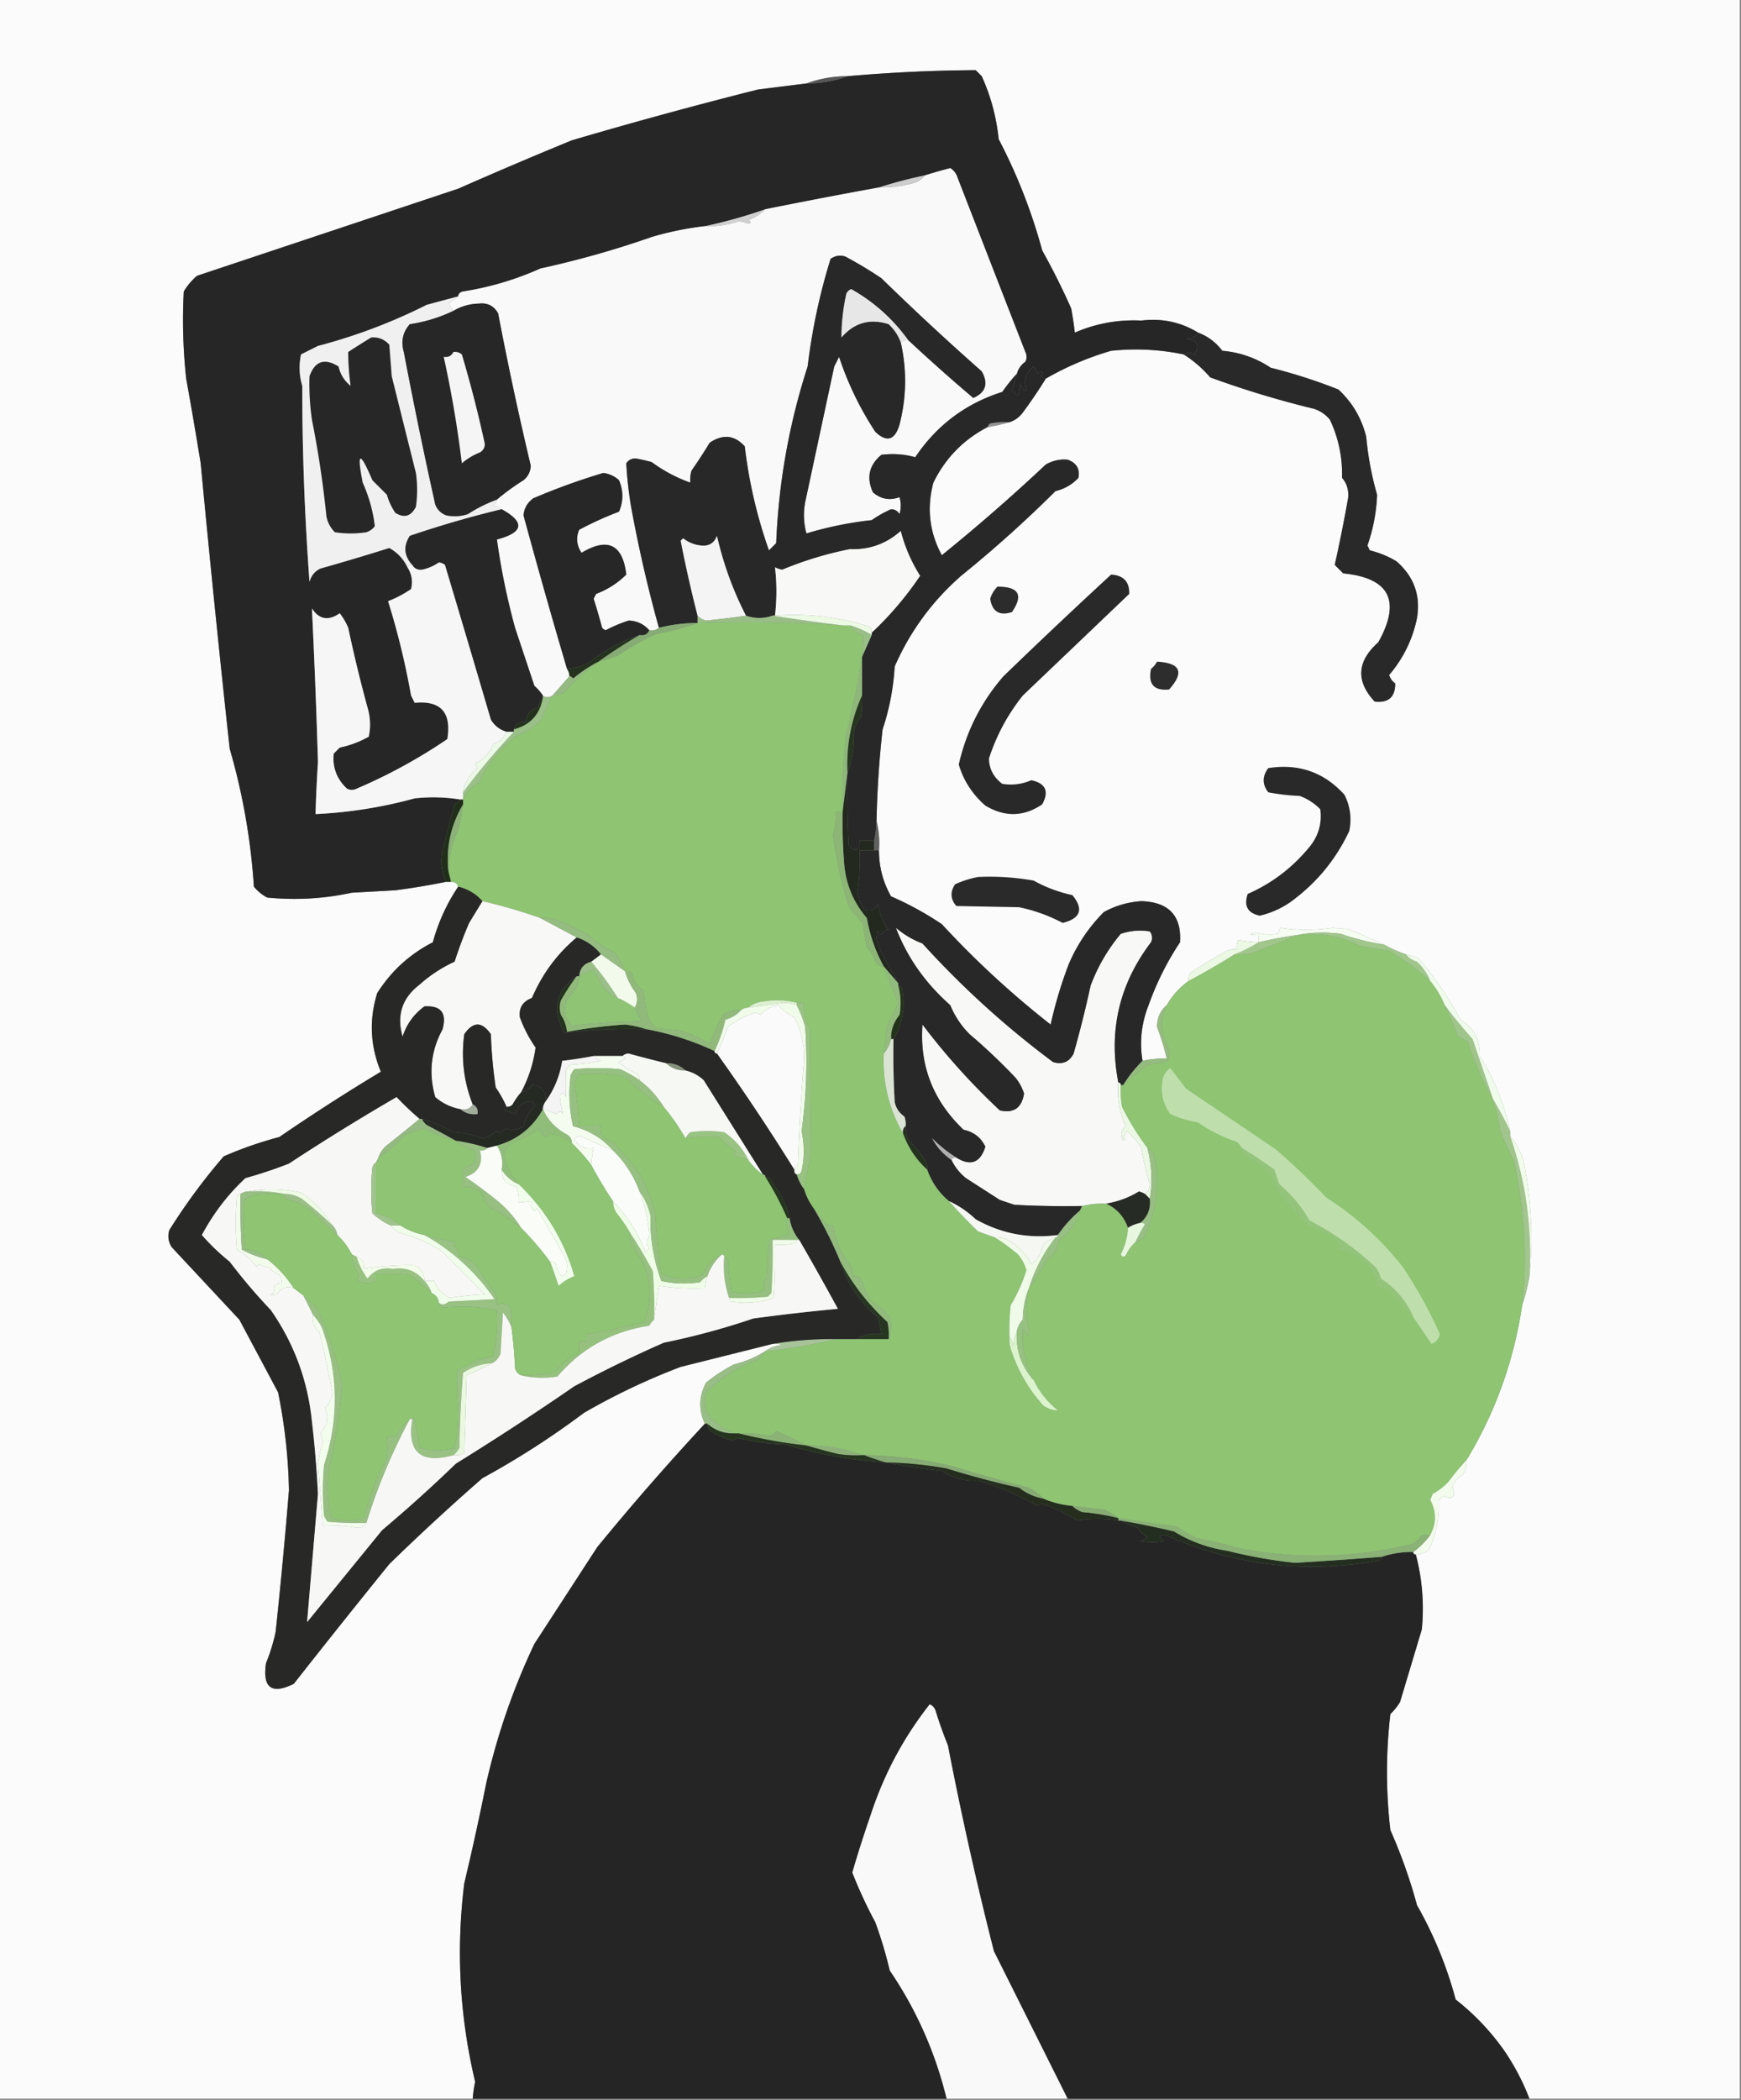 <svg xmlns="http://www.w3.org/2000/svg" width="720" height="868" shape-rendering="geometricPrecision" image-rendering="optimizeQuality" fill-rule="evenodd" xmlns:v="https://vecta.io/nano"><rect width="100%" height="100%" fill="#808080" stroke="none"/><path fill="#fbfbfb" d="M-.5-.5h720v868h-87c-2.667-6.996-6.167-13.663-10.5-20a99.553 99.553 0 0 0-20-21 165.263 165.263 0 0 0-16-39 213.542 213.542 0 0 0-11-31 205.286 205.286 0 0 1 0-48 22.755 22.755 0 0 0 4-5l9-30a87.81 87.81 0 0 0-2.5-31 8.01 8.01 0 0 0 5.5-2c2.953-6.251 4.286-12.918 4-20 .388-.928 1.055-1.595 2-2 4.08 1.417 5.247.083 3.5-4a10.91 10.91 0 0 1 4.5-5 10.098 10.098 0 0 0 1.5-6c11.935-19.707 19.602-41.04 23-64a77.262 77.262 0 0 0 3-12c1.602-15.966.768-31.966-2.5-48-1.296-3.754-3.13-7.087-5.5-10v-2c-2.38-11.158-6.547-21.491-12.5-31 .202-6.6-2.465-11.6-8-15a145.223 145.223 0 0 0-17.5-25.5 42.47 42.47 0 0 0-5-1.5 55.533 55.533 0 0 1-9-4 369.083 369.083 0 0 0-15-6.5l-6.5-.5a71.937 71.937 0 0 1-21.5 0 20.79 20.79 0 0 1-1 2.5 20.598 20.598 0 0 1-9-.5c-3.646.551-3.312.885 1 1v3c-3.116-.211-5.95-.545-8.5-1a8.43 8.43 0 0 0-.5 4 7.11 7.11 0 0 0-5 1 197.72 197.72 0 0 0-14 8.5c-.837 1.011-1.17 2.178-1 3.5-3.734 2.731-6.734 6.064-9 10-2.67 2.259-4.003 5.259-4 9a100.17 100.17 0 0 1 4 13 44.866 44.866 0 0 0-10 1c-1.296-7.844-.463-15.511 2.5-23 3.315-9.297 7.649-17.964 13-26 .69-10.985-4.644-16.652-16-17-5.552.372-10.718 1.872-15.5 4.5a68.48 68.48 0 0 0-14.5 21.5 176.547 176.547 0 0 0-7.5 25 378.428 378.428 0 0 1-45-41.5 133.62 133.62 0 0 0-21-11.5c-3.323-5.839-4.99-12.173-5-19 .317-4.202-.017-8.202-1-12a411.244 411.244 0 0 1 2.5-38 100.893 100.893 0 0 0 5-26c6.346-14.507 15.513-27.007 27.5-37.5a508.366 508.366 0 0 0 39-35c3.774-.912 6.941-2.745 9.5-5.5.682-3.68-.818-6.18-4.5-7.5-3.149-.274-6.149.392-9 2a772.453 772.453 0 0 1-43 37.5c-5.137-9.474-6.304-19.474-3.5-30 5.016-10.182 12.516-17.849 22.5-23a68.688 68.688 0 0 0 9-2c2.216-.703 4.049-2.036 5.5-4a190.846 190.846 0 0 0 9.5-14 123.065 123.065 0 0 1 27-11.5c10.157-1.059 20.157-.559 30 1.5 4.064 2.554 7.731 5.721 11 9.5a399.571 399.571 0 0 0 43 13c2.602.883 4.769 2.383 6.5 4.5a52.32 52.32 0 0 1 5 24c2.048 2.373 2.881 5.206 2.5 8.5a676.577 676.577 0 0 1-5.5 27.5l3.5 3.5c19.204 1.906 24.038 11.406 14.5 28.5-8.861 7.869-9.361 16.036-1.5 24.5 5.682.648 8.516-1.852 8.5-7.5-1.236-.899-2.07-2.066-2.5-3.5a51.85 51.85 0 0 0 11.5-23.5c1.555-9.395-1.278-17.228-8.5-23.5a39.478 39.478 0 0 0-11-4.5l-1-2a70.946 70.946 0 0 0 4-21c-2.242-7.773-3.742-15.773-4.5-24-1.916-7.671-5.75-14.171-11.5-19.5a222.41 222.41 0 0 0-28-9 42.13 42.13 0 0 0-20-7c-2.664-3.511-5.998-6.011-10-7.5-7.136-4.365-14.969-6.031-23.5-5-9.627-.464-18.793 1.203-27.5 5-.39-3.339-.89-6.673-1.5-10a295.015 295.015 0 0 0-12-24 227.265 227.265 0 0 0-18-46c-.937-9.13-3.27-17.796-7-26l-2.5-2.5a651.06 651.06 0 0 0-53 2.5c-5.966.007-11.632 1.007-17 3l-20 2.5a2025.03 2025.03 0 0 0-77 21 2004.075 2004.075 0 0 0-47 20 513572.844 513572.844 0 0 0-108 36 25.549 25.549 0 0 0-5.5 6.5 226.5 226.5 0 0 0 1 36 1918.339 1918.339 0 0 1 6 35 8243.993 8243.993 0 0 0 12 118 265.62 265.62 0 0 1 10 57 17.842 17.842 0 0 0 5.5 4.5c11.813 1.162 23.479.496 35-2l18-1a303.195 303.195 0 0 0 21-3.5h2c1.527-.073 2.527.594 3 2-4.74 7.031-8.24 14.698-10.5 23-9.567 4.9-17.234 11.9-23 21-3.408 11-2.908 21.833 1.5 32.5a847.854 847.854 0 0 0-42 27 156.282 156.282 0 0 0-23 8A251.074 251.074 0 0 0 70 508.5c-.706 2.471-.373 4.805 1 7a102835.49 102835.49 0 0 1 28 30 27639.053 27639.053 0 0 0 16 30 222.617 222.617 0 0 1 4.5 40.5 2387.361 2387.361 0 0 1-5.5 58.5 76.296 76.296 0 0 1-4 13c-1.483 10.191 2.35 13.024 11.5 8.5a4428.21 4428.21 0 0 1 39.5-49.5 963.987 963.987 0 0 1 38.5-35.5 345.028 345.028 0 0 0 42-27 274.066 274.066 0 0 1 40-19l38-9.5a8.43 8.43 0 0 1 4 .5c-2.691.156-5.024.989-7 2.5-3.955 2.493-8.288 4.326-13 5.5a69.633 69.633 0 0 0-11.5 7.5c-3.001 5.54-3.168 11.206-.5 17a1076.725 1076.725 0 0 0-44.5 51l-26 40a277.085 277.085 0 0 0-20 58 1127.086 1127.086 0 0 1-9 41c-3.427 27.612-1.927 54.945 4.5 82a50.881 50.881 0 0 0-1 7H-.5V-.5z"/><path fill="#262626" d="M495.5 137.5c-1.089 1.617-2.756 2.45-5 2.5 4.518.54 5.685 2.706 3.5 6.5-1.414-.913-2.914-.913-4.5 0-9.843-2.059-19.843-2.559-30-1.5a123.065 123.065 0 0 0-27 11.5c-2.049-.206-2.383-1.039-1-2.5-.949-.617-1.782-.451-2.5.5a6.802 6.802 0 0 0-1.5-3c-3.439 2.895-4.439 6.062-3 9.5l-1 .5a6.802 6.802 0 0 1-1.5-3l-1 5a11.38 11.38 0 0 1-2.5-2 54.86 54.86 0 0 0 2-7c.531-2.044 1.698-3.711 3.5-5 .667-1.333.667-2.667 0-4a126883.47 126883.47 0 0 1-28-72c-.523-1.723-1.523-3.056-3-4a239.58 239.58 0 0 0-10.5 3 184.77 184.77 0 0 0-19 5 2463.83 2463.83 0 0 0-47 9 202.812 202.812 0 0 1-25 7c-7.474.87-14.808 2.37-22 4.5a391.964 391.964 0 0 1-46 13c-10.184 4.581-20.851 7.747-32 9.5-1.213.247-1.88.914-2 2a2734.045 2734.045 0 0 0-13 3.5 229.162 229.162 0 0 1-45 17l-7 3.5c-.935 4.326-.768 8.66.5 13a1095.517 1095.517 0 0 0 3 81c.685-2.557 2.185-4.391 4.5-5.5a964.955 964.955 0 0 0 28.5-8.5c3.424 1.92 5.924 4.587 7.5 8 1.793 2.759 2.293 5.759 1.5 9a46.67 46.67 0 0 1-9.5 5 315.27 315.27 0 0 1 9.5 39l1.5 3c10.804-1.02 15.304 3.98 13.5 15a220.177 220.177 0 0 1-37.5 20.5c-1.333.667-2.667.667-4 0-4.243-3.975-6.076-8.809-5.5-14.5l2.5-2.5a42.228 42.228 0 0 0 12-4.5c.844-3.98.677-7.98-.5-12a582.288 582.288 0 0 1-8-33 26.852 26.852 0 0 0-3.5-6c-4.705 3.245-8.538 2.579-11.5-2a3384.419 3384.419 0 0 1 2.5 63.5 557.46 557.46 0 0 0-1 21.5 187.697 187.697 0 0 0 41-6.5 69.282 69.282 0 0 1 19 .5c-.672.767-1.505 1.434-2.5 2l-5 19c-.998 4.644-.498 8.977 1.5 13a303.195 303.195 0 0 1-21 3.5l-18 1c-11.521 2.496-23.187 3.162-35 2a17.842 17.842 0 0 1-5.5-4.5 265.62 265.62 0 0 0-10-57 8243.993 8243.993 0 0 1-12-118 1918.339 1918.339 0 0 0-6-35 226.5 226.5 0 0 1-1-36 25.549 25.549 0 0 1 5.5-6.5l108-36a2004.075 2004.075 0 0 1 47-20 2025.03 2025.03 0 0 1 77-21l20-2.5c5.966-.007 11.632-1.007 17-3a651.06 651.06 0 0 1 53-2.5l2.5 2.5c3.73 8.204 6.063 16.87 7 26a227.265 227.265 0 0 1 18 46 295.015 295.015 0 0 1 12 24c.61 3.327 1.11 6.661 1.5 10 8.707-3.797 17.873-5.464 27.5-5 8.531-1.031 16.364.635 23.5 5z"/><path fill="#575757" d="M350.5 31.5c-5.368 1.993-11.034 2.993-17 3 5.368-1.993 11.034-2.993 17-3z"/><path fill="#f8f9f8" d="M420.5 154.5a68.826 68.826 0 0 0-6 7.5c-15.124 4.785-27.124 13.785-36 27-4.51-1.276-9.177-1.609-14-1-5.096 4.248-6.263 9.415-3.5 15.5 3.301 2.828 6.968 3.494 11 2a12.494 12.494 0 0 1 0 7c-.804-1.304-1.971-1.971-3.5-2a47.49 47.49 0 0 0-8 4.5 149.25 149.25 0 0 0-27 5.5 28.717 28.717 0 0 1-.5-13l12-56 2-4c3.666 11.046 8.666 21.379 15 31 4.739 4.478 8.072 3.478 10-3 2.913-11.334 3.079-22.668.5-34a5.727 5.727 0 0 1 3-1 787.308 787.308 0 0 0 27 24c5.167-2.272 6.334-5.939 3.5-11a1127.432 1127.432 0 0 1-41.5-38.5 169.27 169.27 0 0 0-15-9c-2.135-.635-4.135-.301-6 1-4.491 14.41-7.658 29.243-9.5 44.5-7.679 23.73-12.012 48.063-13 73l-3 3a197.59 197.59 0 0 1-10-43c-4.22-4.663-9.053-5.163-14.5-1.5a208.709 208.709 0 0 1-7.5 11.5 12.93 12.93 0 0 0-.5 5c-5.712-2.024-11.045-4.857-16-8.5a91.567 91.567 0 0 0-6.5-1.5c-1.711-.061-3.044.606-4 2 .325 5.992.992 11.992 2 18a566.899 566.899 0 0 0 11.5 50c-1.068.934-2.401 1.268-4 1-2.195-2.513-5.029-3.846-8.5-4a59.594 59.594 0 0 0-9.5 4 3.647 3.647 0 0 1-1.5-1 237.821 237.821 0 0 0-3.5-12l1-2c4.761-1.794 8.927-4.46 12.5-8-1.482-12.491-7.648-15.491-18.5-9-2.036-3.033-2.369-6.2-1-9.5a137.627 137.627 0 0 1 16.5-7.5c1.822-4.287 1.822-8.621 0-13-1.823-1.667-3.99-2.667-6.5-3a267.013 267.013 0 0 0-29 10.5c-2.371 1.743-3.705 4.077-4 7a2955.75 2955.75 0 0 0 18 63.5c.61.891.943 1.891 1 3l-7 8c-1.464.905-2.798.905-4 0a19.552 19.552 0 0 0-3.5-4l-8-24c-3.331-12.198-5.831-24.364-7.5-36.5 11.053-2.934 11.72-7.101 2-12.5-1.109-.79-2.442-1.29-4-1.5 1.256-.417 1.923-1.25 2-2.5a95.117 95.117 0 0 1 11-8c1.902-1.563 2.902-3.563 3-6a1430.67 1430.67 0 0 1-13.5-63c-1.764-3.089-4.43-4.422-8-4-3.788.097-7.288 1.097-10.5 3a185.977 185.977 0 0 0-2-3 173.55 173.55 0 0 0 4-3c.12-1.086.787-1.753 2-2 11.149-1.753 21.816-4.919 32-9.5a391.964 391.964 0 0 0 46-13 130.266 130.266 0 0 1 22-4.5 40.61 40.61 0 0 0 14-2 12.88 12.88 0 0 1 4 1c1.196-.346 1.196-.846 0-1.5 2.739-1.026 5.072-2.526 7-4.5a2463.83 2463.83 0 0 1 47-9c4.397.075 8.73-.425 13-1.5 2.525-.424 4.525-1.59 6-3.5a239.58 239.58 0 0 1 10.5-3c1.477.944 2.477 2.277 3 4a126883.47 126883.47 0 0 0 28 72c.667 1.333.667 2.667 0 4-1.802 1.289-2.969 2.956-3.5 5z"/><path fill="#cdcdcd" d="M382.5 72.5c-1.475 1.91-3.475 3.076-6 3.5a49.522 49.522 0 0 1-13 1.5 184.77 184.77 0 0 1 19-5z"/><path fill="#d0d0d0" d="M316.5 86.5c-1.928 1.974-4.261 3.474-7 4.5 1.196.654 1.196 1.154 0 1.5a12.898 12.898 0 0 0-4-1 40.61 40.61 0 0 1-14 2 202.812 202.812 0 0 0 25-7z"/><path fill="#f0f0f0" d="M189.5 122.5a173.55 173.55 0 0 1-4 3 185.977 185.977 0 0 1 2 3 62.604 62.604 0 0 1-18 5.5c-2.928 3.257-3.762 7.091-2.5 11.5a2107.244 2107.244 0 0 0 13 63c.833 2.167 2.333 3.667 4.5 4.5 3.036.638 6.036.472 9-.5a59.923 59.923 0 0 1 12-6c-.077 1.25-.744 2.083-2 2.5 1.558.21 2.891.71 4 1.5a430.76 430.76 0 0 0-38 11c-2.743 4.222-2.41 8.222 1 12-.992-.172-1.658.162-2 1-1.576-3.413-4.076-6.08-7.5-8a964.955 964.955 0 0 1-28.5 8.5c-2.315 1.109-3.815 2.943-4.5 5.5a1095.517 1095.517 0 0 1-3-81c-1.268-4.34-1.435-8.674-.5-13l7-3.5a229.162 229.162 0 0 0 45-17l13-3.5z"/><path fill="#272727" d="M205.5 206.5a59.923 59.923 0 0 0-12 6c-2.964.972-5.964 1.138-9 .5-2.167-.833-3.667-2.333-4.5-4.5a2107.244 2107.244 0 0 1-13-63c-1.262-4.409-.428-8.243 2.5-11.5a62.604 62.604 0 0 0 18-5.5c3.212-1.903 6.712-2.903 10.5-3 3.57-.422 6.236.911 8 4a1430.67 1430.67 0 0 0 13.5 63c-.098 2.437-1.098 4.437-3 6a95.117 95.117 0 0 0-11 8zm-52-67c3.005-.247 5.505.753 7.5 3l1 13a34871.92 34871.92 0 0 0 10 40 49.226 49.226 0 0 1 0 14c-1.999 3.925-4.832 4.759-8.5 2.5a25.724 25.724 0 0 1-3.5-7.5l-6-6c-5.198-12.216-6.531-11.883-4 1 2.618 5.815 4.285 11.815 5 18a6.978 6.978 0 0 1-3.5 2.5 42.479 42.479 0 0 1-13 0c-1.817-1.8-2.984-3.966-3.5-6.5a420.848 420.848 0 0 0-6-40 101.813 101.813 0 0 1-1-18c2.25-6.273 6.25-7.606 12-4 .749 3.257 2.416 5.924 5 8a102.449 102.449 0 0 1-1-14 421.81 421.81 0 0 1 9.5-6z"/><path fill="#f5f5f5" d="M187.5 145.5c1.322-.17 2.489.163 3.5 1a502.156 502.156 0 0 1 9.5 37c-.029 1.529-.696 2.696-2 3.5a26.035 26.035 0 0 0-7.5 4.5 463.583 463.583 0 0 0-7.5-44c1.88.271 3.213-.396 4-2z"/><path fill="#292929" d="M495.5 137.5c4.002 1.489 7.336 3.989 10 7.5a42.13 42.13 0 0 1 20 7 222.41 222.41 0 0 1 28 9c5.75 5.329 9.584 11.829 11.5 19.5.758 8.227 2.258 16.227 4.5 24a70.946 70.946 0 0 1-4 21l1 2a39.478 39.478 0 0 1 11 4.5c7.222 6.272 10.055 14.105 8.5 23.5a51.85 51.85 0 0 1-11.5 23.5c.43 1.434 1.264 2.601 2.5 3.5.016 5.648-2.818 8.148-8.5 7.5-7.861-8.464-7.361-16.631 1.5-24.5 9.538-17.094 4.704-26.594-14.5-28.5l-3.5-3.5a676.577 676.577 0 0 0 5.5-27.5c.381-3.294-.452-6.127-2.5-8.5a52.32 52.32 0 0 0-5-24c-1.731-2.117-3.898-3.617-6.5-4.5a399.571 399.571 0 0 1-43-13c-3.269-3.779-6.936-6.946-11-9.5 1.586-.913 3.086-.913 4.5 0 2.185-3.794 1.018-5.96-3.5-6.5 2.244-.05 3.911-.883 5-2.5z"/><path fill="#929292" d="M417.5 174.5a68.688 68.688 0 0 1-9 2c.111-.617.444-1.117 1-1.5a32.462 32.462 0 0 1 8-.5z"/><path fill="#282828" d="M375.5 140.5c-6.285-8.727-14.118-15.727-23.5-21-.945.405-1.612 1.072-2 2a82.773 82.773 0 0 0-2 18c5.263-6.121 11.763-7.954 19.5-5.5 2.323 2.17 3.99 4.67 5 7.5 2.579 11.332 2.413 22.666-.5 34-1.928 6.478-5.261 7.478-10 3-6.334-9.621-11.334-19.954-15-31l-2 4-12 56a28.717 28.717 0 0 0 .5 13 149.25 149.25 0 0 1 27-5.5 47.49 47.49 0 0 1 8-4.5c1.529.029 2.696.696 3.5 2a12.494 12.494 0 0 0 0-7c-4.032 1.494-7.699.828-11-2-2.763-6.085-1.596-11.252 3.5-15.5 4.823-.609 9.49-.276 14 1 8.876-13.215 20.876-22.215 36-27a68.826 68.826 0 0 1 6-7.5 54.86 54.86 0 0 1-2 7 11.38 11.38 0 0 0 2.5 2l1-5a6.802 6.802 0 0 0 1.5 3l1-.5c-1.439-3.438-.439-6.605 3-9.5a6.802 6.802 0 0 1 1.5 3c.718-.951 1.551-1.117 2.5-.5-1.383 1.461-1.049 2.294 1 2.5a190.846 190.846 0 0 1-9.5 14c-1.451 1.964-3.284 3.297-5.5 4a32.462 32.462 0 0 0-8 .5c-.556.383-.889.883-1 1.5-9.984 5.151-17.484 12.818-22.5 23-2.804 10.526-1.637 20.526 3.5 30a772.453 772.453 0 0 0 43-37.5c2.851-1.608 5.851-2.274 9-2 3.682 1.32 5.182 3.82 4.5 7.5-2.559 2.755-5.726 4.588-9.5 5.5a508.366 508.366 0 0 1-39 35c-11.987 10.493-21.154 22.993-27.5 37.5a100.893 100.893 0 0 1-5 26 411.244 411.244 0 0 0-2.5 38 41.541 41.541 0 0 1-1 8h-6c-.066 4.253-1.566 4.92-4.5 2a450.63 450.63 0 0 1-.5-30c1.789-4.907 2.622-10.24 2.5-16 .249-2.677 1.249-5.01 3-7 .498-2.982.665-5.982.5-9v-16l4-9v-1c7.506-7.015 14.173-14.849 20-23.5-3.654-5.8-6.32-11.967-8-18.5-5.981 5.323-12.981 7.823-21 7.5a146.88 146.88 0 0 0-28 8.5 10.305 10.305 0 0 1-3-1c.785 6.531.785 13.198 0 20h-1c-3.7 1.258-7.366 1.258-11 0-5.361-10.411-9.361-21.411-12-33-1.134 2.985-3.301 4.318-6.5 4-2.77-.257-5.27-1.257-7.5-3l-1 1a543.455 543.455 0 0 0 7 31v3a66.992 66.992 0 0 0-16 2 566.899 566.899 0 0 1-11.5-50 161.608 161.608 0 0 1-2-18c.956-1.394 2.289-2.061 4-2 2.185.421 4.351.921 6.5 1.5 4.955 3.643 10.288 6.476 16 8.5a12.93 12.93 0 0 1 .5-5 208.709 208.709 0 0 0 7.5-11.5c5.447-3.663 10.28-3.163 14.5 1.5a197.59 197.59 0 0 0 10 43l3-3c.988-24.937 5.321-49.27 13-73 1.842-15.257 5.009-30.09 9.5-44.5 1.865-1.301 3.865-1.635 6-1a169.27 169.27 0 0 1 15 9 1127.432 1127.432 0 0 0 41.5 38.5c2.834 5.061 1.667 8.728-3.5 11a787.308 787.308 0 0 1-27-24z"/><path fill="#e7e7e7" d="M375.5 140.5a5.727 5.727 0 0 0-3 1c-1.01-2.83-2.677-5.33-5-7.5-7.737-2.454-14.237-.621-19.5 5.5a82.773 82.773 0 0 1 2-18c.388-.928 1.055-1.595 2-2 9.382 5.273 17.215 12.273 23.5 21z"/><path fill="#272727" d="M268.5 260.5c-.683 1.676-2.017 2.343-4 2-7.711 2.618-14.711 6.452-21 11.5a25.959 25.959 0 0 1-9 2.5 2955.75 2955.75 0 0 1-18-63.5c.295-2.923 1.629-5.257 4-7 9.44-4.05 19.107-7.55 29-10.5 2.51.333 4.677 1.333 6.5 3 1.822 4.379 1.822 8.713 0 13a137.627 137.627 0 0 0-16.5 7.5c-1.369 3.3-1.036 6.467 1 9.5 10.852-6.491 17.018-3.491 18.5 9-3.573 3.54-7.739 6.206-12.5 8l-1 2a237.821 237.821 0 0 1 3.5 12c.414.457.914.791 1.5 1a59.594 59.594 0 0 1 9.5-4c3.471.154 6.305 1.487 8.5 4zm-61-50c9.72 5.399 9.053 9.566-2 12.5 1.669 12.136 4.169 24.302 7.5 36.5l8 24a19.552 19.552 0 0 1 3.5 4v1c-.839 1.141-1.506 2.474-2 4-3.163.824-4.83 2.824-5 6-2.534-.241-4.2.759-5 3v1h-3c-2.815-.824-4.982-2.491-6.5-5a12446.191 12446.191 0 0 0-19-64 4.933 4.933 0 0 0-2.5-1 19.326 19.326 0 0 1-7 3c-1.855.16-3.188-.507-4-2-3.41-3.778-3.743-7.778-1-12a430.76 430.76 0 0 1 38-11z"/><path fill="#f8f8f7" d="M360.5 261.5c.086-.996-.248-1.829-1-2.5a101.95 101.95 0 0 0-39-4.5c.785-6.802.785-13.469 0-20 .946.487 1.946.82 3 1a146.88 146.88 0 0 1 28-8.5c8.019.323 15.019-2.177 21-7.5 1.68 6.533 4.346 12.7 8 18.5-5.827 8.651-12.494 16.485-20 23.5z"/><path fill="#f3f4f3" d="M308.5 254.5c-5.34.781-10.84 1.448-16.5 2-1.434-.362-2.601-1.028-3.5-2a543.455 543.455 0 0 1-7-31l1-1c2.23 1.743 4.73 2.743 7.5 3 3.199.318 5.366-1.015 6.5-4 2.639 11.589 6.639 22.589 12 33z"/><path fill="#f6f6f6" d="M209.5 302.5c-1.049 2.482-2.883 4.149-5.5 5-1.376 3.778-3.876 6.444-7.5 8l1 2c-3.305 2.619-5.305 5.953-6 10v3h-1a69.282 69.282 0 0 0-19-.5 187.697 187.697 0 0 1-41 6.5 557.46 557.46 0 0 1 1-21.5 3384.419 3384.419 0 0 0-2.5-63.5c2.962 4.579 6.795 5.245 11.5 2a26.852 26.852 0 0 1 3.5 6 582.288 582.288 0 0 0 8 33c1.177 4.02 1.344 8.02.5 12a42.228 42.228 0 0 1-12 4.5l-2.5 2.5c-.576 5.691 1.257 10.525 5.5 14.5 1.333.667 2.667.667 4 0a220.177 220.177 0 0 0 37.5-20.5c1.804-11.02-2.696-16.02-13.5-15l-1.5-3a315.27 315.27 0 0 0-9.5-39 46.67 46.67 0 0 0 9.5-5c.793-3.241.293-6.241-1.5-9 .342-.838 1.008-1.172 2-1 .812 1.493 2.145 2.16 4 2a19.326 19.326 0 0 0 7-3 4.933 4.933 0 0 1 2.5 1 12446.191 12446.191 0 0 1 19 64c1.518 2.509 3.685 4.176 6.5 5z"/><path fill="#2c2c2c" d="M412.5 242.5c8.841-.037 10.841 3.463 6 10.5-5.155 1.677-8.155-.156-9-5.5a11.948 11.948 0 0 1 3-5z"/><path fill="#9abd87" d="M288.5 254.5c.899.972 2.066 1.638 3.5 2 5.66-.552 11.16-1.219 16.5-2 3.634 1.258 7.3 1.258 11 0a862.962 862.962 0 0 0 29 4c-20-1.323-40-1.656-60-1v-3z"/><path fill="#8ec472" d="M348.5 258.5h3c1.203 2.134 3.037 3.468 5.5 4a64.934 64.934 0 0 1-.5 9c-1.617 10.513-3.784 21.18-6.5 32a220.416 220.416 0 0 0-1.5 32h-3c.284 3.277-.049 6.443-1 9.5a170.781 170.781 0 0 0 6.5 29.5 25.644 25.644 0 0 0 6 7 52.141 52.141 0 0 0 1.5 10c1.621 1.653 2.788 3.653 3.5 6 .816 1.323 1.983 1.989 3.5 2a940.775 940.775 0 0 0 6 15 64.71 64.71 0 0 1-4.5 9l-1.5 12c-.508 11.916 2.159 22.916 8 33 2.08 5.823 5.413 10.823 10 15 1.83 5.16 4.83 9.493 9 13 3.72 4.224 7.72 8.391 12 12.5l7 2.5a89.597 89.597 0 0 1 9.5 7c1.633 1.953 2.799 4.12 3.5 6.5a66.197 66.197 0 0 1-6.5 14.5 84.902 84.902 0 0 0-.5 13 12.93 12.93 0 0 0 .5 5c2.826 8.831 7.326 16.665 13.5 23.5 1.902 1.301 3.902 1.968 6 2-4.331-3.484-7.664-7.651-10-12.5-3.559-6.567-5.059-13.567-4.5-21a7.293 7.293 0 0 1 2 3l.5-2.5a41.562 41.562 0 0 1 0-17.5c2.686-3.665 5.186-7.665 7.5-12 2.941-1.761 4.608-4.428 5-8 4.211-3.041 7.045-7.041 8.5-12l1-2a34.163 34.163 0 0 1 10-1c4.388 2.056 7.388 5.389 9 10a27.085 27.085 0 0 1-3 11c.502 1.021 1.168 1.188 2 .5.988-2.167 2.321-4 4-5.5a18.473 18.473 0 0 0 3.5-2c5.48-11.127 6.814-22.794 4-35-.708-.881-1.542-1.547-2.5-2-3.963-5.235-7.463-10.901-10.5-17a40.914 40.914 0 0 1-.5-9h1c3.167-2.998 6.5-5.831 10-8.5a42.36 42.36 0 0 0 8.5-1.5c.667-2 .667-4 0-6-3.11-5.519-3.277-11.186-.5-17 2.266-3.936 5.266-7.269 9-10a320.635 320.635 0 0 0 19-11c2.357.163 4.69-.003 7-.5a339.687 339.687 0 0 0 19-7.5c9.27-1.127 17.936.373 26 4.5l12 2a107.034 107.034 0 0 1 17 12.5 37.79 37.79 0 0 1 6 10 155.113 155.113 0 0 1 5.5 13l4 2c2.729 8.447 6.229 16.447 10.5 24a111.068 111.068 0 0 1 3 13 109.086 109.086 0 0 0 5.5 12c4.461 19.799 5.628 39.799 3.5 60-3.398 22.96-11.065 44.293-23 64a101.245 101.245 0 0 0-7.5 9 24.91 24.91 0 0 1-6.5 5l-1 2.5c2.568 4.892 2.568 9.726 0 14.5a8.43 8.43 0 0 0-4 .5c-.995 1.834-2.495 3.001-4.5 3.5-23.539 5.527-47.039 6.027-70.5 1.5a162.281 162.281 0 0 0-17-4 59.61 59.61 0 0 1-9-5 2065.93 2065.93 0 0 1-24-3.5c-1.773-1.392-3.773-2.559-6-3.5a783.45 783.45 0 0 1-13-1.5c-4.261-.398-8.261-1.398-12-3-1.641-1.758-3.641-3.258-6-4.5a902.481 902.481 0 0 1-32-9c-11.745-2.843-23.745-4.343-36-4.5h-1c-7.299-2.78-14.966-4.114-23-4a220.495 220.495 0 0 0-12.5-6c-.804 1.304-1.971 1.971-3.5 2a45.747 45.747 0 0 0-12-1h-2a26.51 26.51 0 0 1-11.5-9 16.242 16.242 0 0 1 0-8 56.05 56.05 0 0 1 21.5-13.5 14.698 14.698 0 0 0 3-3.5c9.917-1.02 19.584-2.686 29-5h22c1.138-2.804 1.305-5.804.5-9a34.04 34.04 0 0 0-8-7 54.835 54.835 0 0 1-4-9c-1.011-.837-2.178-1.17-3.5-1a8.43 8.43 0 0 0-.5-4c-4.161-5.002-6.661-10.668-7.5-17a4.934 4.934 0 0 1-3-.5c-1.587-2.406-3.253-4.572-5-6.5a25.84 25.84 0 0 1-4-8 325.99 325.99 0 0 1 3-14.5l-.5-51.5c-1.904-3.423-2.737-7.09-2.5-11h-3c-4.481-1.148-9.148-1.315-14-.5-2.352.24-4.352 1.073-6 2.5a5.727 5.727 0 0 0-3 1c-2.772-.28-5.272.387-7.5 2a107.61 107.61 0 0 0-5.5 12 62.347 62.347 0 0 0-12-5.5l-10-1a12.17 12.17 0 0 1-3.5-4.5 190.728 190.728 0 0 1-2-11c-2.498-1.655-3.998-3.988-4.5-7-.825-.886-1.825-1.219-3-1a82.343 82.343 0 0 0-4-7.5 58.48 58.48 0 0 1-12-8 133.82 133.82 0 0 0-13-6 18.453 18.453 0 0 0-6-.5 224.606 224.606 0 0 0-24-7c-2.601-2.978-5.934-4.978-10-6-.473-1.406-1.473-2.073-3-2l-1-4c-.001-6.213 1.332-12.047 4-17.5a77.946 77.946 0 0 0 2-10.5v-2c1.237-2.966 3.403-5.3 6.5-7 3.589-7.607 8.755-14.107 15.5-19.5 3.982-1.301 7.482-3.467 10.5-6.5a93.044 93.044 0 0 1 4.5-10c1.808.009 3.475-.491 5-1.5 4.319-4.833 8.985-9 14-12.5a110.146 110.146 0 0 0 8-2.5 93.76 93.76 0 0 1 16-9c5.914-1.06 11.58-2.56 17-4.5a606.99 606.99 0 0 1 60 1z"/><path fill="#ecfae4" d="M319.5 254.5h1a101.95 101.95 0 0 1 39 4.5c.752.671 1.086 1.504 1 2.5v1a37.717 37.717 0 0 0-9-4h-3a862.962 862.962 0 0 1-29-4z"/><path fill="#99bf87" d="M351.5 258.5a37.717 37.717 0 0 1 9 4l-4 9c.377-3.025.544-6.025.5-9-2.463-.532-4.297-1.866-5.5-4z"/><path fill="#24321e" d="M264.5 262.5a226.624 226.624 0 0 0-17 11 60.75 60.75 0 0 0-10.5 7c-.383-.556-.883-.889-1.5-1a5.727 5.727 0 0 0-1-3 25.959 25.959 0 0 0 9-2.5c6.289-5.048 13.289-8.882 21-11.5z"/><path fill="#86ab74" d="M288.5 257.5c-5.42 1.94-11.086 3.44-17 4.5a93.76 93.76 0 0 0-16 9 110.146 110.146 0 0 1-8 2.5 226.624 226.624 0 0 1 17-11c1.983.343 3.317-.324 4-2 1.599.268 2.932-.066 4-1a66.992 66.992 0 0 1 16-2z"/><path fill="#94ba81" d="M247.5 273.5c-5.015 3.5-9.681 7.667-14 12.5-1.525 1.009-3.192 1.509-5 1.5l7-8c.617.111 1.117.444 1.5 1a60.75 60.75 0 0 1 10.5-7z"/><path fill="#2d2d2d" d="M478.5 273.5c9.728.532 11.394 4.365 5 11.5-6.281.635-8.781-2.199-7.5-8.5a10.515 10.515 0 0 0 2.5-3z"/><path fill="#23311c" d="M224.5 288.5c-1.214 6.882-5.214 11.215-12 13 .8-2.241 2.466-3.241 5-3 .17-3.176 1.837-5.176 5-6 .494-1.526 1.161-2.859 2-4z"/><path fill="#8fb77b" d="M356.5 271.5v16c-4.512 10.076-6.512 20.743-6 32l-2 16a220.416 220.416 0 0 1 1.5-32c2.716-10.82 4.883-21.487 6.5-32z"/><path fill="#292929" d="M459.5 237.5c5.151.314 7.651 2.981 7.5 8l-44 42c-6.227 7.784-10.893 16.451-14 26 .052 4.267 1.885 7.767 5.5 10.5 4.148.669 8.148.169 12-1.5 5.962 1.292 7.462 4.625 4.5 10-7.645 5.159-15.478 5.325-23.5.5-5.381-4.684-9.048-10.351-11-17 3.128-13.756 9.295-25.923 18.5-36.5a2549.307 2549.307 0 0 1 44.5-42z"/><path fill="#9abf87" d="M224.5 287.5c1.202.905 2.536.905 4 0a93.044 93.044 0 0 0-4.5 10c-3.018 3.033-6.518 5.199-10.5 6.5-6.745 5.393-11.911 11.893-15.5 19.5-3.097 1.7-5.263 4.034-6.5 7v-3a283.362 283.362 0 0 1 21-25v-1c6.786-1.785 10.786-6.118 12-13v-1z"/><path fill="#26351e" d="M356.5 287.5a40.914 40.914 0 0 1-.5 9c-1.751 1.99-2.751 4.323-3 7 .122 5.76-.711 11.093-2.5 16-.512-11.257 1.488-21.924 6-32z"/><path fill="#ebf9e6" d="M209.5 302.5h3a283.362 283.362 0 0 0-21 25c.695-4.047 2.695-7.381 6-10l-1-2c3.624-1.556 6.124-4.222 7.5-8 2.617-.851 4.451-2.518 5.5-5z"/><path fill="#212f1a" d="M190.5 330.5h1v2c-5.155 8.764-7.155 18.098-6 28l1 4h-2c-1.998-4.023-2.498-8.356-1.5-13l5-19c.995-.566 1.828-1.233 2.5-2z"/><path fill="#23291f" d="M350.5 319.5a450.63 450.63 0 0 0 .5 30c2.934 2.92 4.434 2.253 4.5-2h6v4h-6a85.178 85.178 0 0 1-1 17.5 22.885 22.885 0 0 0 3 7c2.717 1.033 4.551.2 5.5-2.5.748 4.009 2.248 7.676 4.5 11-1.258-.516-2.258.15-3 2a4.457 4.457 0 0 1-1.5-2c-.667 2-.667 4 0 6a314 314 0 0 0 8.5 16l-6-7c-3.437-6.223-5.771-12.89-7-20-5.888-6.852-9.055-14.852-9.5-24-.5-6.658-.666-13.325-.5-20l2-16z"/><path fill="#60615f" d="M362.5 339.5c.983 3.798 1.317 7.798 1 12h-2v-4a41.541 41.541 0 0 0 1-8z"/><path fill="#8cb179" d="M191.5 332.5a77.946 77.946 0 0 1-2 10.5c-2.668 5.453-4.001 11.287-4 17.5-1.155-9.902.845-19.236 6-28z"/><path fill="#292929" d="M524.5 317.5c12.569-1.978 23.069 1.688 31.5 11 2.401 4.732 3.068 9.732 2 15-5.587 11.925-13.754 21.759-24.5 29.5a36.928 36.928 0 0 1-12.5 5.5c-5.023-1.042-6.69-4.042-5-9 10.206-4.462 18.873-11.129 26-20 3.405-4.469 4.739-9.469 4-15-2.408-2.456-5.241-4.289-8.5-5.5a86.578 86.578 0 0 1-13-1.5c-2.548-3.293-2.548-6.627 0-10z"/><path fill="#2a2a2a" d="M404.5 362.5c7.738-.356 15.405.144 23 1.5a57.995 57.995 0 0 0 16 6c4.734 5.782 3.401 9.616-4 11.5a68.8 68.8 0 0 0-18-6.5l-26-.5c-2.463-2.835-2.63-5.835-.5-9 3.134-1.409 6.301-2.409 9.5-3z"/><path fill="#f8f8f7" d="M199.5 372.5a224.606 224.606 0 0 1 24 7 4135.488 4135.488 0 0 1 15 8c-8.06 6.724-14.227 15.058-18.5 25-3.836 1.469-5.503 4.136-5 8 1.653 4.521 3.82 8.687 6.5 12.5-.905 6.548-2.905 12.715-6 18.5a28.926 28.926 0 0 0-3.5 5c-.671.752-1.504 1.086-2.5 1a47.848 47.848 0 0 0-4.5-8 195.6 195.6 0 0 1-2-22c-3.667-5.333-7.333-5.333-11 0-1.345 10.042-.178 19.709 3.5 29-1.052 1.756-2.719 2.423-5 2-3.934-.717-7.434-2.383-10.5-5-2.821-9.792-1.821-19.125 3-28 1.875-6.782-.625-9.948-7.5-9.5-4.351 3.206-7.351 7.372-9 12.5-2.571-8.787-.237-15.954 7-21.5a57.565 57.565 0 0 1 14.5-9.5 176.404 176.404 0 0 1 6-16l5.5-9z"/><path fill="#8cb576" d="M348.5 335.5c-.166 6.675 0 13.342.5 20 .445 9.148 3.612 17.148 9.5 24 1.229 7.11 3.563 13.777 7 20-1.517-.011-2.684-.677-3.5-2-.712-2.347-1.879-4.347-3.5-6a52.141 52.141 0 0 1-1.5-10 25.644 25.644 0 0 1-6-7 170.781 170.781 0 0 1-6.5-29.5c.951-3.057 1.284-6.223 1-9.5h3z"/><path fill="#f8f8f7" d="M462.5 447.5a35.8 35.8 0 0 0 3 18c-1.979 1.764-2.312 3.764-1 6 1.196-.346 1.196-.846 0-1.5a9.454 9.454 0 0 0 1.5-2.5 30.326 30.326 0 0 1 6 7 126.438 126.438 0 0 0 3.5 15c-.085 1.833-.752 3.166-2 4a11.123 11.123 0 0 0-2.5-1 36.754 36.754 0 0 1-13.5 5 34.163 34.163 0 0 0-10 1 392.58 392.58 0 0 1-28-.5l-6-2-14-9c-2.594-2.086-4.594-4.586-6-7.5.342-.838 1.008-1.172 2-1 5.903 3.65 9.903 2.15 12-4.5-1.817-3.813-4.817-6.147-9-7-12.592-11.985-18.259-26.485-17-43.5a278.137 278.137 0 0 0 32 35.5c5.747 1.266 9.081-1.067 10-7a20.442 20.442 0 0 0-3.5-6.5 241.166 241.166 0 0 0-19-18 36.167 36.167 0 0 1-8-12c-10.339-9.131-17.839-19.798-22.5-32a37.523 37.523 0 0 0 11 6.5 375.501 375.501 0 0 0 54 49c3.846 1.157 6.679-.009 8.5-3.5a463.795 463.795 0 0 0 7-28c2.937-7.924 7.104-15.091 12.5-21.5 3.928-1.325 7.928-1.658 12-1 1.054 1.388 1.22 2.888.5 4.5-13.157 17.316-17.657 36.649-13.5 58z"/><path fill="#f5fcf0" d="M572.5 390.5a104.649 104.649 0 0 1-18-4.5c-6.181-.819-12.181-.653-18 .5a169.17 169.17 0 0 0-16 3v-3c-4.312-.115-4.646-.449-1-1 2.982.832 5.982.999 9 .5.43-.92.764-1.753 1-2.5a71.937 71.937 0 0 0 21.5 0l6.5.5a369.083 369.083 0 0 1 15 6.5z"/><path fill="#95bc81" d="M223.5 379.5a18.453 18.453 0 0 1 6 .5 133.82 133.82 0 0 1 13 6 58.48 58.48 0 0 0 12 8 82.343 82.343 0 0 1 4 7.5 2349.814 2349.814 0 0 0-10-7 20.96 20.96 0 0 0-10-7 4135.488 4135.488 0 0 0-15-8z"/><path fill="#a0c68b" d="M536.5 386.5a339.687 339.687 0 0 1-19 7.5c-2.31.497-4.643.663-7 .5a61.665 61.665 0 0 0 10-5 169.17 169.17 0 0 1 16-3z"/><path fill="#a0c68c" d="M536.5 386.5c5.819-1.153 11.819-1.319 18-.5a104.649 104.649 0 0 0 18 4.5 55.533 55.533 0 0 0 9 4c1.122 1.447 2.622 2.447 4.5 3a21.967 21.967 0 0 1 5.5 8 107.034 107.034 0 0 0-17-12.5l-12-2c-8.064-4.127-16.73-5.627-26-4.5z"/><path fill="#8ec474" d="M255.5 412.5a36.077 36.077 0 0 1 7 4 44.433 44.433 0 0 0 3 5.5 381.47 381.47 0 0 0-29 2c-3.269-3.453-3.769-7.286-1.5-11.5 2.67-2.479 4.17-5.479 4.5-9 1.98-1.216 3.98-2.049 6-2.5a1689.64 1689.64 0 0 1 4.5 7.5c1.451 1.964 3.284 3.297 5.5 4z"/><path fill="#ebf8e3" d="M520.5 389.5a61.665 61.665 0 0 1-10 5 320.635 320.635 0 0 1-19 11c-.17-1.322.163-2.489 1-3.5a197.72 197.72 0 0 1 14-8.5 7.11 7.11 0 0 1 5-1 8.43 8.43 0 0 1 .5-4c2.55.455 5.384.789 8.5 1z"/><path fill="#9bbf88" d="M244.5 397.5a126.66 126.66 0 0 1 11 15c-2.216-.703-4.049-2.036-5.5-4a1689.64 1689.64 0 0 0-4.5-7.5c-2.02.451-4.02 1.284-6 2.5.262-3.199 1.928-5.199 5-6z"/><path fill="#282828" d="M361.5 351.5h2c.01 6.827 1.677 13.161 5 19a133.62 133.62 0 0 1 21 11.5 378.428 378.428 0 0 0 45 41.5 176.547 176.547 0 0 1 7.5-25 68.48 68.48 0 0 1 14.5-21.5c4.782-2.628 9.948-4.128 15.5-4.5 11.356.348 16.69 6.015 16 17-5.351 8.036-9.685 16.703-13 26-2.963 7.489-3.796 15.156-2.5 23a56.72 56.72 0 0 0-8 10h-1c0-.667-.333-1-1-1-4.157-21.351.343-40.684 13.5-58 .72-1.612.554-3.112-.5-4.5-4.072-.658-8.072-.325-12 1-5.396 6.409-9.563 13.576-12.5 21.5a463.795 463.795 0 0 1-7 28c-1.821 3.491-4.654 4.657-8.5 3.5a375.501 375.501 0 0 1-54-49 37.523 37.523 0 0 1-11-6.5c4.661 12.202 12.161 22.869 22.5 32a36.167 36.167 0 0 0 8 12 241.166 241.166 0 0 1 19 18 20.442 20.442 0 0 1 3.5 6.5c-.919 5.933-4.253 8.266-10 7a278.137 278.137 0 0 1-32-35.5c-1.259 17.015 4.408 31.515 17 43.5 4.183.853 7.183 3.187 9 7-2.097 6.65-6.097 8.15-12 4.5-3.578-2.233-6.912-4.899-10-8 1.644 3.348 4.31 6.348 8 9 1.406 2.914 3.406 5.414 6 7.5l14 9 6 2a392.58 392.58 0 0 0 28 .5l-1 2a50.47 50.47 0 0 0-9 10c-12.091 1.605-23.424-.562-34-6.5a40.905 40.905 0 0 0-11-7.5c-4.17-3.507-7.17-7.84-9-13a6.846 6.846 0 0 0-1-4 58.829 58.829 0 0 0-6.5-8 10.098 10.098 0 0 1-1.5-6 8.43 8.43 0 0 0-.5-4c-2.148-1.477-3.482-3.477-4-6-.5-8.66-.666-17.327-.5-26 3.804-6.447 4.97-13.447 3.5-21-.383-.556-.883-.889-1.5-1v-1a314 314 0 0 1-8.5-16c-.667-2-.667-4 0-6a4.457 4.457 0 0 0 1.5 2c.742-1.85 1.742-2.516 3-2-2.252-3.324-3.752-6.991-4.5-11-.949 2.7-2.783 3.533-5.5 2.5a22.885 22.885 0 0 1-3-7 85.178 85.178 0 0 0 1-17.5h6z"/><path fill="#f1faeb" d="M248.5 394.5l10 7a28.53 28.53 0 0 0 4.5 9c.789 2.212.622 4.212-.5 6a36.077 36.077 0 0 0-7-4 126.66 126.66 0 0 0-11-15l4-3z"/><path fill="#dbf0cf" d="M329.5 414.5v1a19.78 19.78 0 0 0-5.5-1l-14.5 2c1.648-1.427 3.648-2.26 6-2.5 4.852-.815 9.519-.648 14 .5z"/><path fill="#fafafa" d="M328.5 483.5a919.922 919.922 0 0 0-32-48 140.501 140.501 0 0 0 4.5-11c3.432-2.653 7.265-4.653 11.5-6l2 1c1.961-2.232 4.461-3.565 7.5-4 1.75 2.11 3.917 3.777 6.5 5a35.65 35.65 0 0 1 4 18 851.629 851.629 0 0 0-2.5 43c-.717.544-1.217 1.211-1.5 2z"/><path fill="#23331a" d="M371.5 407.5c.617.111 1.117.444 1.5 1 1.47 7.553.304 14.553-3.5 21h-1c-.098-3.75 1.069-7.083 3.5-10a28.214 28.214 0 0 0-.5-12z"/><path fill="#23331d" d="M238.5 403.5a104.957 104.957 0 0 0-6.5 10c-.667 2-.667 4 0 6 1.411 2.15 2.245 4.484 2.5 7a204.035 204.035 0 0 1 24-3c3.202.36 6.202 1.026 9 2-11.258-.442-22.591.058-34 1.5-5.318-9.59-3.652-17.423 5-23.5z"/><path fill="#93bb7e" d="m365.5 399.5 6 7v1a28.214 28.214 0 0 1 .5 12c-2.431 2.917-3.598 6.25-3.5 10-.492 2.319-1.492 4.319-3 6l1.5-12a64.71 64.71 0 0 0 4.5-9 940.775 940.775 0 0 1-6-15z"/><path fill="#90b97b" d="M258.5 401.5c1.175-.219 2.175.114 3 1 .502 3.012 2.002 5.345 4.5 7a190.728 190.728 0 0 0 2 11 12.17 12.17 0 0 0 3.5 4.5l10 1a62.347 62.347 0 0 1 12 5.5 107.61 107.61 0 0 1 5.5-12c2.228-1.613 4.728-2.28 7.5-2-1.716 1.947-3.883 3.281-6.5 4a59.836 59.836 0 0 1-4.5 13 114.392 114.392 0 0 0-28-9c-2.798-.974-5.798-1.64-9-2-8.08.528-16.08 1.528-24 3-.255-2.516-1.089-4.85-2.5-7-.667-2-.667-4 0-6a104.957 104.957 0 0 1 6.5-10h1c-.33 3.521-1.83 6.521-4.5 9-2.269 4.214-1.769 8.047 1.5 11.5a381.47 381.47 0 0 1 29-2 44.433 44.433 0 0 1-3-5.5c1.122-1.788 1.289-3.788.5-6a28.53 28.53 0 0 1-4.5-9z"/><path fill="#9fc58b" d="M597.5 415.5a217.678 217.678 0 0 0 11.5 14 7990.916 7990.916 0 0 1 8.5 25c-4.271-7.553-7.771-15.553-10.5-24l-4-2a155.113 155.113 0 0 0-5.5-13z"/><path fill="#96bb80" d="M482.5 415.5c-2.777 5.814-2.61 11.481.5 17 .667 2 .667 4 0 6a42.36 42.36 0 0 1-8.5 1.5 123.207 123.207 0 0 0-10 8.5 56.72 56.72 0 0 1 8-10 44.866 44.866 0 0 1 10-1 100.17 100.17 0 0 0-4-13c-.003-3.741 1.33-6.741 4-9z"/><path fill="#f0fceb" d="M581.5 394.5a42.47 42.47 0 0 1 5 1.5 145.223 145.223 0 0 1 17.5 25.5c5.535 3.4 8.202 8.4 8 15 5.953 9.509 10.12 19.842 12.5 31a172.572 172.572 0 0 0-7-13 7990.916 7990.916 0 0 0-8.5-25 217.678 217.678 0 0 1-11.5-14 37.79 37.79 0 0 0-6-10 21.967 21.967 0 0 0-5.5-8c-1.878-.553-3.378-1.553-4.5-3z"/><path fill="#f0fbea" d="M329.5 415.5c1.433 2.782 2.6 5.782 3.5 9a207.708 207.708 0 0 1-1.5 43c1.185 5.52 1.185 11.02 0 16.5-.336 1.03-1.003 1.53-2 1.5-.838-.342-1.172-1.008-1-2 .283-.789.783-1.456 1.5-2a851.629 851.629 0 0 1 2.5-43 35.65 35.65 0 0 0-4-18c-2.583-1.223-4.75-2.89-6.5-5-3.039.435-5.539 1.768-7.5 4l-2-1c-4.235 1.347-8.068 3.347-11.5 6a140.501 140.501 0 0 1-4.5 11c-.667 0-1-.333-1-1a59.836 59.836 0 0 0 4.5-13c2.617-.719 4.784-2.053 6.5-4a5.727 5.727 0 0 1 3-1l14.5-2a19.78 19.78 0 0 1 5.5 1z"/><path fill="#dbe4d4" d="M368.5 429.5h1c-.166 8.673 0 17.34.5 26 .518 2.523 1.852 4.523 4 6a8.43 8.43 0 0 1 .5 4c-.904.709-1.237 1.709-1 3-5.841-10.084-8.508-21.084-8-33 1.508-1.681 2.508-3.681 3-6z"/><path fill="#24321e" d="M374.5 465.5a10.098 10.098 0 0 0 1.5 6 58.829 58.829 0 0 1 6.5 8 6.846 6.846 0 0 1 1 4c-4.587-4.177-7.92-9.177-10-15-.237-1.291.096-2.291 1-3z"/><path fill="#afafaf" d="M395.5 478.5c-.992-.172-1.658.162-2 1-3.69-2.652-6.356-5.652-8-9 3.088 3.101 6.422 5.767 10 8z"/><path fill="#ebf8e4" d="M462.5 447.5c.667 0 1 .333 1 1a40.914 40.914 0 0 0 .5 9c3.037 6.099 6.537 11.765 10.5 17 1.846 7.088 2.18 14.088 1 21l-2-2c1.248-.834 1.915-2.167 2-4a126.438 126.438 0 0 1-3.5-15 30.326 30.326 0 0 0-6-7 9.454 9.454 0 0 1-1.5 2.5c1.196.654 1.196 1.154 0 1.5-1.312-2.236-.979-4.236 1-6a35.8 35.8 0 0 1-3-18z"/><path fill="#98c282" d="M329.5 415.5v-1h3c-.237 3.91.596 7.577 2.5 11l.5 51.5a325.99 325.99 0 0 0-3 14.5c-1.37-1.75-2.37-3.75-3-6 .997.03 1.664-.47 2-1.5 1.185-5.48 1.185-10.98 0-16.5a207.708 207.708 0 0 0 1.5-43c-.9-3.218-2.067-6.218-3.5-9z"/><path fill="#bedeac" d="M584.5 544.5c-2.822-6.663-7.322-11.996-13.5-16a9.9 9.9 0 0 0-2.5-5 121.83 121.83 0 0 0-27-19c-3.284-5.78-7.451-10.78-12.5-15l-2-6a175.474 175.474 0 0 0-13.5-9c-.453-.958-1.119-1.792-2-2.5a62.114 62.114 0 0 1-16-8c-4.064-.71-7.897-1.877-11.5-3.5-3.287-4.482-4.287-9.482-3-15 .523-1.723 1.523-3.056 3-4l6.5 8.5 37 25a298.631 298.631 0 0 1 21 20c12.097 7.765 22.597 17.265 31.5 28.5a190.666 190.666 0 0 1 15.5 28c-.486 1.997-1.653 3.331-3.5 4a2849.983 2849.983 0 0 0-7.5-11z"/><path fill="#97bf84" d="M474.5 474.5c.958.453 1.792 1.119 2.5 2 2.814 12.206 1.48 23.873-4 35a18.473 18.473 0 0 1-3.5 2 82.343 82.343 0 0 1 4-7.5 2.428 2.428 0 0 0-2-.5c3.057-2.476 4.39-5.809 4-10 1.18-6.912.846-13.912-1-21z"/><path fill="#94c37c" d="M513.5 474.5a175.474 175.474 0 0 1 13.5 9l2 6c5.049 4.22 9.216 9.22 12.5 15a121.83 121.83 0 0 1 27 19 9.9 9.9 0 0 1 2.5 5c6.178 4.004 10.678 9.337 13.5 16a176.925 176.925 0 0 1-10-11.5 20.64 20.64 0 0 1-6-2l1-1c-2.678-7.502-8.011-12.002-16-13.5a8.43 8.43 0 0 0-.5-4 43.164 43.164 0 0 0-11.5-5.5 257.397 257.397 0 0 1-13-14.5c-2.056-6.58-6.389-11.247-13-14a5.81 5.81 0 0 1-2-4z"/><path fill="#272b25" d="m473.5 493.5 2 2c.39 4.191-.943 7.524-4 10a16.339 16.339 0 0 0-5 2c-1.612-4.611-4.612-7.944-9-10a36.754 36.754 0 0 0 13.5-5c.902.243 1.735.577 2.5 1z"/><path fill="#a1c58d" d="M617.5 454.5a172.572 172.572 0 0 1 7 13v2c6.529 18.751 9.196 38.084 8 58a77.262 77.262 0 0 1-3 12c2.128-20.201.961-40.201-3.5-60a109.086 109.086 0 0 1-5.5-12 111.068 111.068 0 0 0-3-13z"/><path fill="#f1fdea" d="M624.5 469.5c2.37 2.913 4.204 6.246 5.5 10 3.268 16.034 4.102 32.034 2.5 48 1.196-19.916-1.471-39.249-8-58z"/><path fill="#f4f7f2" d="M392.5 496.5a40.905 40.905 0 0 1 11 7.5c10.576 5.938 21.909 8.105 34 6.5 0 .667-.333 1-1 1-1.894.548-3.56 1.548-5 3-.665 3.338-2.332 6.005-5 8-2.113-3.948-5.113-7.115-9-9.5a10.098 10.098 0 0 0-6-1.5l-7-2.5a207.002 207.002 0 0 1-12-12.5z"/><path fill="#e7f7df" d="M471.5 505.5a2.428 2.428 0 0 1 2 .5 82.343 82.343 0 0 0-4 7.5c-1.679 1.5-3.012 3.333-4 5.5-.832.688-1.498.521-2-.5a27.085 27.085 0 0 0 3-11 16.339 16.339 0 0 1 5-2z"/><path fill="#98bf84" d="M446.5 500.5c-1.455 4.959-4.289 8.959-8.5 12-.392 3.572-2.059 6.239-5 8-2.314 4.335-4.814 8.335-7.5 12a63.947 63.947 0 0 1 11-21c.667 0 1-.333 1-1a50.47 50.47 0 0 1 9-10z"/><path fill="#effbe8" d="M411.5 511.5a10.098 10.098 0 0 1 6 1.5c3.887 2.385 6.887 5.552 9 9.5 2.668-1.995 4.335-4.662 5-8 1.44-1.452 3.106-2.452 5-3a63.947 63.947 0 0 0-11 21c-1.617 4.04-2.45 8.373-2.5 13-1.372 1.41-2.205 3.077-2.5 5-.809 1.792-1.309 3.792-1.5 6-.21-1.558-.71-2.891-1.5-4a84.902 84.902 0 0 1 .5-13 66.197 66.197 0 0 0 6.5-14.5c-.701-2.38-1.867-4.547-3.5-6.5a89.597 89.597 0 0 0-9.5-7z"/><path fill="#92bb7d" d="M336.5 499.5c1.747 1.928 3.413 4.094 5 6.5a4.934 4.934 0 0 0 3 .5c.839 6.332 3.339 11.998 7.5 17a8.43 8.43 0 0 1 .5 4c1.322-.17 2.489.163 3.5 1a54.835 54.835 0 0 0 4 9 34.04 34.04 0 0 1 8 7c.805 3.196.638 6.196-.5 9a24.935 24.935 0 0 0-.5-7c-7.969-7.316-14.469-15.65-19.5-25a169.367 169.367 0 0 0-11-22z"/><path fill="#263621" d="M347.5 521.5c5.031 9.35 11.531 17.684 19.5 25 .497 2.31.663 4.643.5 7h-13c2.837-1.902 6.171-2.569 10-2a52.56 52.56 0 0 0-1.5-7c-7.483-6.279-12.649-13.945-15.5-23z"/><path fill="#a8c399" d="M345.5 553.5c-9.416 2.314-19.083 3.98-29 5 1.976-1.511 4.309-2.344 7-2.5a8.43 8.43 0 0 0-4-.5c8.461-1.415 17.128-2.081 26-2z"/><path fill="#dbf4cd" d="M420.5 550.5c-.398 7.766 1.935 14.433 7 20 2.336 4.849 5.669 9.016 10 12.5-2.098-.032-4.098-.699-6-2-6.174-6.835-10.674-14.669-13.5-23.5a12.93 12.93 0 0 1-.5-5c.79 1.109 1.29 2.442 1.5 4 .191-2.208.691-4.208 1.5-6z"/><path fill="#96c180" d="M425.5 532.5a41.562 41.562 0 0 0 0 17.5l-.5 2.5a7.293 7.293 0 0 0-2-3c-.559 7.433.941 14.433 4.5 21-5.065-5.567-7.398-12.234-7-20 .295-1.923 1.128-3.59 2.5-5 .05-4.627.883-8.96 2.5-13z"/><path fill="#98bd86" d="M316.5 558.5a14.698 14.698 0 0 1-3 3.5 56.05 56.05 0 0 0-21.5 13.5 16.242 16.242 0 0 0 0 8 26.51 26.51 0 0 0 11.5 9c-4.199.064-7.866-1.269-11-4h-1c-2.668-5.794-2.501-11.46.5-17a69.633 69.633 0 0 1 11.5-7.5c4.712-1.174 9.045-3.007 13-5.5z"/><path fill="#282827" d="M189.5 366.5c4.066 1.022 7.399 3.022 10 6a1596.333 1596.333 0 0 0-5.5 9 176.404 176.404 0 0 0-6 16 57.565 57.565 0 0 0-14.5 9.5c-7.237 5.546-9.571 12.713-7 21.5 1.649-5.128 4.649-9.294 9-12.5 6.875-.448 9.375 2.718 7.5 9.5-4.821 8.875-5.821 18.208-3 28 3.066 2.617 6.566 4.283 10.5 5 1.938 1.663 4.272 2.329 7 2 .271-1.88-.396-3.213-2-4-3.678-9.291-4.845-18.958-3.5-29 3.667-5.333 7.333-5.333 11 0a195.6 195.6 0 0 0 2 22 47.848 47.848 0 0 1 4.5 8c-.111.617-.444 1.117-1 1.5 1.601.273 3.101.773 4.5 1.5 1.345-3.897 3.845-5.564 7.5-5a3.647 3.647 0 0 0 1 1.5 15.87 15.87 0 0 0-5 8.5c-2.341 1.477-4.674 1.81-7 1-1.147.318-1.981.984-2.5 2a3.943 3.943 0 0 0-2-1c-1.481 1.648-3.315 2.648-5.5 3a37.811 37.811 0 0 0-12-2.5 62.85 62.85 0 0 0-13-5.5h-1a120.69 120.69 0 0 1-9.5-9 941.984 941.984 0 0 0-44.5 27.5 184.511 184.511 0 0 1-18 6c-7.279 6.788-13.279 14.622-18 23.5a89.73 89.73 0 0 0 11.5 11 235.305 235.305 0 0 0 17 20c9.624 13.798 15.29 29.131 17 46a454.026 454.026 0 0 1 2.5 30l-4.5 53 31-38a592.329 592.329 0 0 0 30.5-27.5 1196.646 1196.646 0 0 0 49-32 539.72 539.72 0 0 1 37-18 302.72 302.72 0 0 0 37-10 833.05 833.05 0 0 1 35-4 1165.92 1165.92 0 0 0-16-28.5c-2.144-2.622-3.477-5.622-4-9a39.583 39.583 0 0 0-4.5-11 18.924 18.924 0 0 1-3-5c-.671-.752-1.504-1.086-2.5-1 0-.667-.333-1-1-1a30521.128 30521.128 0 0 1-24.5-39 16.44 16.44 0 0 0-7.5-4c-2.184-2.085-4.851-3.085-8-3a531.962 531.962 0 0 1-15.5-4c-1.07.028-1.903.361-2.5 1h-12a177.86 177.86 0 0 1-13 2c-.986 6.295-3.32 11.962-7 17 .556-4.224-1.277-6.557-5.5-7-1.129 1.641-2.629 2.641-4.5 3 3.095-5.785 5.095-11.952 6-18.5-2.68-3.813-4.847-7.979-6.5-12.5-.503-3.864 1.164-6.531 5-8 4.273-9.942 10.44-18.276 18.5-25a20.96 20.96 0 0 1 10 7l-4 3c-3.072.801-4.738 2.801-5 6h-1c-8.652 6.077-10.318 13.91-5 23.5 11.409-1.442 22.742-1.942 34-1.5a114.392 114.392 0 0 1 28 9c0 .667.333 1 1 1a919.922 919.922 0 0 1 32 48c-.172.992.162 1.658 1 2 .63 2.25 1.63 4.25 3 6a25.84 25.84 0 0 0 4 8 169.367 169.367 0 0 1 11 22c2.851 9.055 8.017 16.721 15.5 23a52.56 52.56 0 0 1 1.5 7c-3.829-.569-7.163.098-10 2h-9c-8.872-.081-17.539.585-26 2l-38 9.5a274.066 274.066 0 0 0-40 19 345.028 345.028 0 0 1-42 27 963.987 963.987 0 0 0-38.5 35.5 4428.21 4428.21 0 0 0-39.5 49.5c-9.15 4.524-12.983 1.691-11.5-8.5a76.296 76.296 0 0 0 4-13 2387.361 2387.361 0 0 0 5.5-58.5 222.617 222.617 0 0 0-4.5-40.5 27639.053 27639.053 0 0 1-16-30 102835.49 102835.49 0 0 0-28-30c-1.373-2.195-1.706-4.529-1-7A251.074 251.074 0 0 1 92.5 478a156.282 156.282 0 0 1 23-8 847.854 847.854 0 0 1 42-27c-4.408-10.667-4.908-21.5-1.5-32.5 5.766-9.1 13.433-16.1 23-21 2.26-8.302 5.76-15.969 10.5-23z"/><path fill="#98c183" d="M175.5 510.5a270.649 270.649 0 0 0 13 3 3.647 3.647 0 0 1-1 1.5c1.537 1.11 2.203 2.61 2 4.5 3.638.238 6.471 1.904 8.5 5a41.348 41.348 0 0 0 7 10 12.93 12.93 0 0 1 .5 5c2.273-1.235 4.106-.902 5.5 1a32.46 32.46 0 0 1 .5 8c-.875-2.068-2.041-4.068-3.5-6l-1 17c-.69 1.85-1.856 3.184-3.5 4-4.353.171-8.353 1.505-12 4a483.123 483.123 0 0 0-1.5 31c-.698 1.191-1.531 2.191-2.5 3-13.589 3.739-19.255-1.261-17-15a.91.91 0 0 1 .5-1 133.62 133.62 0 0 1 2.5 13c4.864 1.312 9.697 1.312 14.5 0a57.314 57.314 0 0 0 1.5-14 253.893 253.893 0 0 1-.5-18 95.366 95.366 0 0 0 8.5-4.5 26.67 26.67 0 0 0 6.5-1.5c1.416-6.215 1.916-12.548 1.5-19a76.216 76.216 0 0 0-22-1c-1.213-.247-1.88-.914-2-2 1.289 1.001 2.622.834 4-.5l19-1c-7.681-11.146-17.348-19.979-29-26.5z"/><path fill="#95c07e" d="M260.5 509.5a185.931 185.931 0 0 1 9.5 16c.5 6.658.666 13.325.5 20-.767.672-1.434 1.505-2 2.5-15.303 2.318-27.969 9.318-38 21-5.184.816-10.184.65-15-.5a66.755 66.755 0 0 0 14-1.5c2.654-3.498 5.987-5.998 10-7.5v-5h3v-3a382.95 382.95 0 0 0 24-5c4.169-11.823 2.336-22.49-5.5-32a12.93 12.93 0 0 1-.5-5z"/><path fill="#eefde6" d="M264.5 492.5c2.156 2.937 3.656 6.271 4.5 10-.196 9.37 1.304 18.37 4.5 27a43.233 43.233 0 0 0 16 .5 10.515 10.515 0 0 1 3-2.5 20.69 20.69 0 0 0-1 5 96.187 96.187 0 0 1-19-1l-2 14c.166-6.675 0-13.342-.5-20a185.931 185.931 0 0 0-9.5-16 60.364 60.364 0 0 0-5.5-8c-1.009-1.525-1.509-3.192-1.5-5 5.772 5.987 10.272 12.987 13.5 21l1.5-1.5c-1.333-1.667-1.333-3.333 0-5-.34-6.184-1.673-12.35-4-18.5z"/><path fill="#95bf80" d="M325.5 503.5h1c.523 3.378 1.856 6.378 4 9h-11c.166 7.341 0 14.674-.5 22l-1.5 1.5c-5.323.499-10.656.666-16 .5-1.845-5.445-2.512-11.112-2-17 .617.111 1.117.444 1.5 1a99.101 99.101 0 0 0 1.5 13.5c4 .667 8 .667 12 0 1.835-.928 2.168-2.094 1-3.5a4.457 4.457 0 0 1 1.5-2l1-16a81.477 81.477 0 0 0 8.5-2.5c-.923-2.041-1.256-4.208-1-6.5z"/><path fill="#f7f8f6" d="M173.5 462.5a801.09 801.09 0 0 1-13 10.5c-1.964 1.451-3.297 3.284-4 5.5l-1 2c-.722.418-1.222 1.084-1.5 2a90.455 90.455 0 0 0 0 19c2.273 2.128 4.773 3.795 7.5 5 .97 1.129 2.136 2.129 3.5 3 6.252 1.678 12.085 4.178 17.5 7.5l18 18a138.11 138.11 0 0 0-14.5 1.5c-3.107-1.601-5.273-3.935-6.5-7h-4c.077-3.009-1.256-5.176-4-6.5a111.503 111.503 0 0 0-21 1.5c.259-2.489-.741-4.156-3-5l-2-1a27.68 27.68 0 0 0-6-8c-.233-1.562-.9-2.895-2-4-3.322-5.478-7.655-9.978-13-13.5-7.445-1.696-14.778-1.863-22-.5a5.727 5.727 0 0 0-3 1c-.617.111-1.117.444-1.5 1a121.244 121.244 0 0 0 0 22 26.66 26.66 0 0 1 8 7l1-1a15.256 15.256 0 0 0 4.5 1.5 8.905 8.905 0 0 0 4 3c.837 1.011 1.17 2.178 1 3.5-2.861.013-3.861 1.179-3 3.5-2.381 1.247-2.047 1.58 1 1 1.88-2.689 4.213-3.522 7-2.5l4 3 4 8c-.47 2.846.363 5.179 2.5 7a416.195 416.195 0 0 1 5.5 25.5c-.455 2.312-1.455 4.312-3 6 1.548 3.875.881 7.375-2 10.5a11.25 11.25 0 0 1 1 3.5 66.803 66.803 0 0 0-2 9l2 25.5a68.196 68.196 0 0 1 14 1c1.855.16 3.188-.507 4-2a242.287 242.287 0 0 1 18-43h1c-2.255 13.739 3.411 18.739 17 15 1.644.214 3.144-.12 4.5-1l1-32a156.265 156.265 0 0 0 10.5-5c1.644-.816 2.81-2.15 3.5-4l1-17c1.459 1.932 2.625 3.932 3.5 6a197.957 197.957 0 0 1 1.5 17c.377 1.442 1.21 2.442 2.5 3 4.816 1.15 9.816 1.316 15 .5 10.031-11.682 22.697-18.682 38-21 .566-.995 1.233-1.828 2-2.5l2-14a96.187 96.187 0 0 0 19 1 20.69 20.69 0 0 1 1-5c1.256-3.516 3.256-6.516 6-9 .667 0 1 .333 1 1-.512 5.888.155 11.555 2 17 .111.617.444 1.117 1 1.5 6.018.988 11.851.488 17.5-1.5a242.43 242.43 0 0 0 .5-22 32.462 32.462 0 0 0 8-.5c.556-.383.889-.883 1-1.5h1a1165.92 1165.92 0 0 1 16 28.5 833.05 833.05 0 0 0-35 4 302.72 302.72 0 0 1-37 10 539.72 539.72 0 0 0-37 18 1196.646 1196.646 0 0 1-49 32 592.329 592.329 0 0 1-30.5 27.5l-31 38 4.5-53a454.026 454.026 0 0 0-2.5-30c-1.71-16.869-7.376-32.202-17-46a235.305 235.305 0 0 1-17-20 89.73 89.73 0 0 1-11.5-11c4.721-8.878 10.721-16.712 18-23.5a184.511 184.511 0 0 0 18-6 941.984 941.984 0 0 1 44.5-27.5 120.69 120.69 0 0 0 9.5 9z"/><path fill="#eaf8e0" d="M203.5 563.5a156.265 156.265 0 0 1-10.5 5l-1 32c-1.356.88-2.856 1.214-4.5 1 .969-.809 1.802-1.809 2.5-3a483.123 483.123 0 0 1 1.5-31c3.647-2.495 7.647-3.829 12-4z"/><path fill="#f0fde8" d="M329.5 512.5c-.111.617-.444 1.117-1 1.5a32.462 32.462 0 0 1-8 .5c.166 7.341 0 14.674-.5 22-5.649 1.988-11.482 2.488-17.5 1.5-.556-.383-.889-.883-1-1.5 5.344.166 10.677-.001 16-.5l1.5-1.5c.5-7.326.666-14.659.5-22h10z"/><path fill="#f2fbec" d="M99.5 493.5a264.95 264.95 0 0 0 .5 23 40.077 40.077 0 0 0 10.5 4 47.13 47.13 0 0 1 11 12c-2.787-1.022-5.12-.189-7 2.5-3.047.58-3.381.247-1-1-.861-2.321.139-3.487 3-3.5.17-1.322-.163-2.489-1-3.5a8.905 8.905 0 0 1-4-3 15.256 15.256 0 0 1-4.5-1.5l-1 1a26.66 26.66 0 0 0-8-7 121.244 121.244 0 0 1 0-22c.383-.556.883-.889 1.5-1z"/><path fill="#98c282" d="M145.5 518.5l2 1a28.53 28.53 0 0 0 4.5 9c2.56-3.462 6.06-4.796 10.5-4 5.352-.819 9.685.848 13 5a11.743 11.743 0 0 1 3 5 98.521 98.521 0 0 0-9-7.5 98.432 98.432 0 0 0-14-.5v3c-2.781 1.323-5.447 1.156-8-.5a3.943 3.943 0 0 0 1-2 17.02 17.02 0 0 1-3-8.5z"/><path fill="#f2feea" d="M147.5 519.5c2.259.844 3.259 2.511 3 5a111.503 111.503 0 0 1 21-1.5c2.744 1.324 4.077 3.491 4 6.5-3.315-4.152-7.648-5.819-13-5-4.44-.796-7.94.538-10.5 4a28.53 28.53 0 0 1-4.5-9z"/><path fill="#f0fdea" d="M161.5 506.5h4c3.03 1.903 6.363 3.237 10 4 11.652 6.521 21.319 15.354 29 26.5l-19 1c-1.378 1.334-2.711 1.501-4 .5-.238-1.904-1.238-3.238-3-4a11.743 11.743 0 0 0-3-5h4c1.227 3.065 3.393 5.399 6.5 7a138.112 138.112 0 0 1 14.5-1.5l-18-18c-5.415-3.322-11.248-5.822-17.5-7.5-1.364-.871-2.53-1.871-3.5-3z"/><path fill="#97be84" d="M102.5 492.5c5.195-.321 10.195.013 15 1a84.902 84.902 0 0 0-13 .5 6.978 6.978 0 0 0-3.5 2.5 93.8 93.8 0 0 0 .5 20c3.665.002 6.665 1.335 9 4a40.077 40.077 0 0 1-10.5-4 264.95 264.95 0 0 1-.5-23 5.727 5.727 0 0 1 3-1z"/><path fill="#a0c48d" d="M155.5 480.5v21c3.751.912 7.084 2.578 10 5h-4c-2.727-1.205-5.227-2.872-7.5-5a90.455 90.455 0 0 1 0-19c.278-.916.778-1.582 1.5-2z"/><path fill="#9bbf87" d="M117.5 493.5c2.925-.04 5.591.793 8 2.5a181.137 181.137 0 0 1 12 10.5c1.1 1.105 1.767 2.438 2 4a162.014 162.014 0 0 1-11-10.5 37.653 37.653 0 0 0-10-4.5c-.798-.457-1.131-1.124-1-2z"/><path fill="#8ec472" d="M117.5 493.5c-.131.876.202 1.543 1 2a37.653 37.653 0 0 1 10 4.5 162.014 162.014 0 0 0 11 10.5 27.68 27.68 0 0 1 6 8 17.02 17.02 0 0 0 3 8.5 3.943 3.943 0 0 1-1 2c2.553 1.656 5.219 1.823 8 .5v-3a98.432 98.432 0 0 1 14 .5 98.521 98.521 0 0 1 9 7.5c1.762.762 2.762 2.096 3 4 .12 1.086.787 1.753 2 2 7.35-.733 14.684-.4 22 1 .416 6.452-.084 12.785-1.5 19a26.67 26.67 0 0 1-6.5 1.5 95.366 95.366 0 0 1-8.5 4.5c-.047 5.982.12 11.982.5 18a57.314 57.314 0 0 1-1.5 14c-4.803 1.312-9.636 1.312-14.5 0a133.62 133.62 0 0 0-2.5-13 .91.91 0 0 0-.5 1h-1c-2.448 2.182-4.448 4.848-6 8-1.22-1.211-2.387-1.211-3.5 0 .253 2.633.253 5.3 0 8a125.57 125.57 0 0 0-9.5 25c-4.531 1.311-9.031 1.311-13.5 0a60.682 60.682 0 0 1-1-20c2.667-11.667 4.5-23.5 5.5-35.5-2.359-10.957-5.859-21.457-10.5-31.5a428.45 428.45 0 0 0-5.5-5l-4-3a47.13 47.13 0 0 0-11-12c-2.335-2.665-5.335-3.998-9-4a93.8 93.8 0 0 1-.5-20 6.978 6.978 0 0 1 3.5-2.5 84.902 84.902 0 0 1 13-.5z"/><path fill="#eefce6" d="M102.5 492.5c7.222-1.363 14.555-1.196 22 .5 5.345 3.522 9.678 8.022 13 13.5a181.137 181.137 0 0 0-12-10.5c-2.409-1.707-5.075-2.54-8-2.5-4.805-.987-9.805-1.321-15-1z"/><path fill="#23351c" d="M316.5 486.5c.996-.086 1.829.248 2.5 1a18.924 18.924 0 0 0 3 5 39.583 39.583 0 0 1 4.5 11h-1a126.38 126.38 0 0 0-9-17z"/><path fill="#99c382" d="M309.5 479.5a27.603 27.603 0 0 0-5-1.5c-1.333-.667-1.333-1.333 0-2a30.326 30.326 0 0 1-7-6 52.3 52.3 0 0 0-14 .5c.453-.958 1.119-1.792 2-2.5a49.226 49.226 0 0 1 14 0c4.391 2.974 7.725 6.808 10 11.5z"/><path fill="#fafcf9" d="M253.5 475.5c4.909 4.807 8.576 10.473 11 17 2.327 6.15 3.66 12.316 4 18.5-1.333 1.667-1.333 3.333 0 5l-1.5 1.5c-3.228-8.013-7.728-15.013-13.5-21a166.431 166.431 0 0 1-9-15 51.569 51.569 0 0 1 1-7c-3.461.611-6.128-.556-8-3.5a3.43 3.43 0 0 1 2.5-1.5 245.434 245.434 0 0 0 13.5 6z"/><path fill="#95b982" d="M173.5 462.5h1c.453.958 1.119 1.792 2 2.5a400.596 400.596 0 0 1 12 6.5 51.586 51.586 0 0 1-13-5 111.02 111.02 0 0 0-8 2.5 60.212 60.212 0 0 1-11 9.5c.703-2.216 2.036-4.049 4-5.5a801.09 801.09 0 0 0 13-10.5z"/><path fill="#f3fcee" d="M245.5 436.5h12c.543.06.876.393 1 1a6.802 6.802 0 0 1-3 1.5 66.06 66.06 0 0 0 8 5c.752.671 1.086 1.504 1 2.5a47 47 0 0 0-8-4.5 90.455 90.455 0 0 0-19 0 9.454 9.454 0 0 0-1.5 2.5c-.924 7.108-.591 14.108 1 21 6.521 1.676 12.021 5.009 16.5 10a245.434 245.434 0 0 1-13.5-6 3.43 3.43 0 0 0-2.5 1.5c1.872 2.944 4.539 4.111 8 3.5a51.569 51.569 0 0 0-1 7 80.623 80.623 0 0 0-8-9c-.011-1.517-.677-2.684-2-3.5-4.6-2.431-7.933-5.931-10-10.5a36.87 36.87 0 0 1 5.5 2c1.646-1.641 2.646-1.307 3 1-.722-2.939-1.222-5.773-1.5-8.5.924-1.811 1.757-1.645 2.5.5a186.77 186.77 0 0 0 0-11 4.59 4.59 0 0 1 2.5-2.5 74.086 74.086 0 0 0 12-1.5 44.093 44.093 0 0 1-3-2z"/><path fill="#8ec473" d="M188.5 471.5c2.231 1.701 4.731 3.034 7.5 4 1.468 4.418-.032 6.752-4.5 7v8c2.925-.04 5.591.793 8 2.5a15.096 15.096 0 0 0 3 6 66.963 66.963 0 0 1 13 8.5 119.32 119.32 0 0 1 12 14 175.679 175.679 0 0 1 3.5 10 21.659 21.659 0 0 1 6.5-4c-4.112-14.527-11.779-27.193-23-38-2.932-3.365-4.932-7.198-6-11.5.185-2.761 1.518-4.761 4-6a53.672 53.672 0 0 0 10.5-5.5c.868 3.545 2.368 4.211 4.5 2 3.38.587 6.38 1.921 9 4a80.623 80.623 0 0 1 8 9 166.431 166.431 0 0 0 9 15c-.009 1.808.491 3.475 1.5 5a60.364 60.364 0 0 1 5.5 8 12.93 12.93 0 0 0 .5 5c7.836 9.51 9.669 20.177 5.5 32a382.95 382.95 0 0 1-24 5v3h-3v5c-4.013 1.502-7.346 4.002-10 7.5a66.755 66.755 0 0 1-14 1.5c-1.29-.558-2.123-1.558-2.5-3a197.957 197.957 0 0 0-1.5-17 32.462 32.462 0 0 0-.5-8c-1.394-1.902-3.227-2.235-5.5-1a12.93 12.93 0 0 0-.5-5 41.348 41.348 0 0 1-7-10c-2.029-3.096-4.862-4.762-8.5-5 .203-1.89-.463-3.39-2-4.5a3.647 3.647 0 0 0 1-1.5 270.649 270.649 0 0 1-13-3c-3.637-.763-6.97-2.097-10-4-2.916-2.422-6.249-4.088-10-5v-21l1-2a60.212 60.212 0 0 0 11-9.5 111.02 111.02 0 0 1 8-2.5 51.586 51.586 0 0 0 13 5z"/><path fill="#f1feec" d="M207.5 483.5a15.35 15.35 0 0 0 7 6c11.221 10.807 18.888 23.473 23 38a21.659 21.659 0 0 0-6.5 4 175.679 175.679 0 0 0-3.5-10c.996-.086 1.829.248 2.5 1 .098 2.119.931 3.786 2.5 5a3.647 3.647 0 0 0 1.5-1c.667-2 .667-4 0-6a444.943 444.943 0 0 0-12-21c-.667 1.333-1.333 1.333-2 0a4.934 4.934 0 0 1-.5-3 29.812 29.812 0 0 1-5 .5c.242-2.072-.091-4.239-1-6.5-4.012-.66-6.012-2.994-6-7z"/><path fill="#96bf81" d="M188.5 471.5c4.494.63 8.827 1.63 13 3-.709.904-1.709 1.237-3 1 1.362 5.559-.638 9.225-6 11a177.15 177.15 0 0 1 14 10.5c3.607 3.098 6.607 6.598 9 10.5a66.963 66.963 0 0 0-13-8.5 15.096 15.096 0 0 1-3-6c-2.409-1.707-5.075-2.54-8-2.5v-8c4.468-.248 5.968-2.582 4.5-7-2.769-.966-5.269-2.299-7.5-4z"/><path fill="#f9fcf7" d="M205.5 473.5c1.902 2.837 2.569 6.171 2 10-.012 4.006 1.988 6.34 6 7 .909 2.261 1.242 4.428 1 6.5a29.812 29.812 0 0 0 5-.5 4.934 4.934 0 0 0 .5 3c.667 1.333 1.333 1.333 2 0a444.943 444.943 0 0 1 12 21c.667 2 .667 4 0 6a3.647 3.647 0 0 1-1.5 1c-1.569-1.214-2.402-2.881-2.5-5-.671-.752-1.504-1.086-2.5-1a119.32 119.32 0 0 0-12-14c-2.393-3.902-5.393-7.402-9-10.5a177.15 177.15 0 0 0-14-10.5c5.362-1.775 7.362-5.441 6-11 1.291.237 2.291-.096 3-1l4-1z"/><path fill="#91bd7b" d="M224.5 458.5c2.067 4.569 5.4 8.069 10 10.5 1.323.816 1.989 1.983 2 3.5-2.62-2.079-5.62-3.413-9-4-2.132 2.211-3.632 1.545-4.5-2a53.672 53.672 0 0 1-10.5 5.5c-2.482 1.239-3.815 3.239-4 6 1.068 4.302 3.068 8.135 6 11.5a15.35 15.35 0 0 1-7-6c.569-3.829-.098-7.163-2-10 8.396-2.397 14.73-7.397 19-15z"/><path fill="#96c081" d="M264.5 446.5a39.344 39.344 0 0 1 10 11 77.12 77.12 0 0 1-16-12.5 64.38 64.38 0 0 0-19-1 11.295 11.295 0 0 0-2 4 127.82 127.82 0 0 1 2 17.5l9-.5c-.896 3.818.771 6.151 5 7a240.603 240.603 0 0 1 10.5 12.5c3.065 5.266 5.398 10.933 7 17a274.312 274.312 0 0 0 2.5 25c5.568 2.489 11.234 2.656 17 .5 1.668-3.885 4.334-6.718 8-8.5-2.744 2.484-4.744 5.484-6 9a10.515 10.515 0 0 0-3 2.5 43.233 43.233 0 0 1-16-.5c-3.196-8.63-4.696-17.63-4.5-27-.844-3.729-2.344-7.063-4.5-10-2.424-6.527-6.091-12.193-11-17-4.479-4.991-9.979-8.324-16.5-10-1.591-6.892-1.924-13.892-1-21a9.454 9.454 0 0 1 1.5-2.5 90.455 90.455 0 0 1 19 0 47 47 0 0 1 8 4.5z"/><path fill="#a3ad9c" d="M195.5 456.5c1.604.787 2.271 2.12 2 4-2.728.329-5.062-.337-7-2 2.281.423 3.948-.244 5-2z"/><path fill="#252a23" d="M225.5 455.5a5.727 5.727 0 0 0-1 3c-4.27 7.603-10.604 12.603-19 15l-4 1a74.943 74.943 0 0 0-13-3 400.596 400.596 0 0 0-12-6.5c-.881-.708-1.547-1.542-2-2.5a62.85 62.85 0 0 1 13 5.5 37.811 37.811 0 0 1 12 2.5c2.185-.352 4.019-1.352 5.5-3a3.943 3.943 0 0 1 2 1c.519-1.016 1.353-1.682 2.5-2 2.326.81 4.659.477 7-1a15.87 15.87 0 0 1 5-8.5 3.647 3.647 0 0 1-1-1.5c-3.655-.564-6.155 1.103-7.5 5a15.256 15.256 0 0 0-4.5-1.5c.556-.383.889-.883 1-1.5.996.086 1.829-.248 2.5-1a28.926 28.926 0 0 1 3.5-5c1.871-.359 3.371-1.359 4.5-3 4.223.443 6.056 2.776 5.5 7z"/><path fill="#8ec472" d="M274.5 457.5a87.444 87.444 0 0 1 9 13 52.3 52.3 0 0 1 14-.5 30.326 30.326 0 0 0 7 6c-1.333.667-1.333 1.333 0 2 1.747.352 3.414.852 5 1.5a25.657 25.657 0 0 0 6 6c.667 0 1 .333 1 1a126.38 126.38 0 0 1 9 17c-.256 2.292.077 4.459 1 6.5a81.477 81.477 0 0 1-8.5 2.5l-1 16a4.457 4.457 0 0 0-1.5 2c1.168 1.406.835 2.572-1 3.5-4 .667-8 .667-12 0a99.101 99.101 0 0 1-1.5-13.5c-.383-.556-.883-.889-1.5-1 0-.667-.333-1-1-1-3.666 1.782-6.332 4.615-8 8.5-5.766 2.156-11.432 1.989-17-.5a274.312 274.312 0 0 1-2.5-25c-1.602-6.067-3.935-11.734-7-17a240.603 240.603 0 0 0-10.5-12.5c-4.229-.849-5.896-3.182-5-7-2.913.29-5.913.457-9 .5a127.82 127.82 0 0 0-2-17.5 11.295 11.295 0 0 1 2-4 64.38 64.38 0 0 1 19 1 77.12 77.12 0 0 0 16 12.5z"/><path fill="#f5f4f5" d="M245.5 436.5a44.093 44.093 0 0 0 3 2 74.086 74.086 0 0 1-12 1.5 4.59 4.59 0 0 0-2.5 2.5 186.77 186.77 0 0 1 0 11c-.743-2.145-1.576-2.311-2.5-.5.278 2.727.778 5.561 1.5 8.5-.354-2.307-1.354-2.641-3-1a36.87 36.87 0 0 0-5.5-2 5.727 5.727 0 0 1 1-3c3.68-5.038 6.014-10.705 7-17a177.86 177.86 0 0 0 13-2z"/><path fill="#84907a" d="M275.5 439.5c3.149-.085 5.816.915 8 3-3.149.085-5.816-.915-8-3z"/><path fill="#f6f8f4" d="M257.5 436.5c.597-.639 1.43-.972 2.5-1a531.962 531.962 0 0 0 15.5 4c2.184 2.085 4.851 3.085 8 3a16.44 16.44 0 0 1 7.5 4 30521.128 30521.128 0 0 0 24.5 39 25.657 25.657 0 0 1-6-6c-2.275-4.692-5.609-8.526-10-11.5a49.226 49.226 0 0 0-14 0c-.881.708-1.547 1.542-2 2.5a87.444 87.444 0 0 0-9-13 39.344 39.344 0 0 0-10-11c.086-.996-.248-1.829-1-2.5a66.06 66.06 0 0 1-8-5 6.802 6.802 0 0 0 3-1.5c-.124-.607-.457-.94-1-1z"/><path fill="#252525" d="M291.5 588.5h1c.011 1.517.677 2.684 2 3.5a34.464 34.464 0 0 0 8.5 3.5 6.293 6.293 0 0 1 3-1 81.02 81.02 0 0 0 18.5 2.5 186.025 186.025 0 0 0 42 7.5 263.338 263.338 0 0 0 23 3.5c4.493 2.96 9.493 4.293 15 4 8.668 2.549 16.835 6.049 24.5 10.5a3.647 3.647 0 0 1 1.5-1c5.353 1.722 10.353 4.056 15 7a52.587 52.587 0 0 1 17 0h1c2.15 1.17 4.484 2.17 7 3 1 1.667 2.333 3 4 4a6.802 6.802 0 0 1-3 1.5c3.333.667 6.667.667 10 0-2.71-1.668-2.543-2.501.5-2.5 28.276 12.602 57.776 16.102 88.5 10.5.556-.383.889-.883 1-1.5 4.091-1.395 8.424-2.062 13-2 0 .667.333 1 1 1a87.81 87.81 0 0 1 2.5 31l-9 30a22.755 22.755 0 0 1-4 5 205.286 205.286 0 0 0 0 48 213.542 213.542 0 0 1 11 31 165.263 165.263 0 0 1 16 39 99.553 99.553 0 0 1 20 21c4.333 6.337 7.833 13.004 10.5 20h-191l-30.5-61a1506.534 1506.534 0 0 1-19-85 174.575 174.575 0 0 1-5-14c-.368-1.41-1.201-2.41-2.5-3-10.839 13.735-19.005 29.068-24.5 46a479.772 479.772 0 0 0-7.5 23.5 188.326 188.326 0 0 0 9.5 20.5 172.386 172.386 0 0 1 6 20c11.025 16.238 18.858 33.904 23.5 53h-196a50.88 50.88 0 0 1 1-7c-6.427-27.055-7.927-54.388-4.5-82a1127.086 1127.086 0 0 0 9-41 277.085 277.085 0 0 1 20-58l26-40a1076.725 1076.725 0 0 1 44.5-51z"/><path fill="#8bb376" d="M333.5 597.5c-9.594-1.071-18.928-2.738-28-5a45.747 45.747 0 0 1 12 1c1.529-.029 2.696-.696 3.5-2a220.495 220.495 0 0 1 12.5 6z"/><path fill="#97bf82" d="M125.5 535.5a428.45 428.45 0 0 1 5.5 5c4.641 10.043 8.141 20.543 10.5 31.5-1 12-2.833 23.833-5.5 35.5a60.682 60.682 0 0 0 1 20c4.469 1.311 8.969 1.311 13.5 0a125.57 125.57 0 0 1 9.5-25c.253-2.7.253-5.367 0-8 1.113-1.211 2.28-1.211 3.5 0 1.552-3.152 3.552-5.818 6-8a242.287 242.287 0 0 0-18 43 128.507 128.507 0 0 1-16-.5 9.454 9.454 0 0 1-1.5-2.5c-.667-7-.667-14 0-21 6.258-19.155 5.925-38.155-1-57a28.926 28.926 0 0 0-3.5-5l-4-8z"/><path fill="#8eb17a" d="M333.5 597.5c8.034-.114 15.701 1.22 23 4a50.464 50.464 0 0 1-10-.5 310.006 310.006 0 0 1-13-3.5z"/><path fill="#25341e" d="M292.5 588.5c3.134 2.731 6.801 4.064 11 4h2c9.072 2.262 18.406 3.929 28 5a310.006 310.006 0 0 0 13 3.5c3.317.498 6.65.665 10 .5h1a114.902 114.902 0 0 0 9 3 186.025 186.025 0 0 1-42-7.5 81.02 81.02 0 0 1-18.5-2.5 6.293 6.293 0 0 0-3 1 34.464 34.464 0 0 1-8.5-3.5c-1.323-.816-1.989-1.983-2-3.5z"/><path fill="#f3fded" d="M129.5 543.5a28.926 28.926 0 0 1 3.5 5c6.925 18.845 7.258 37.845 1 57-.667 7-.667 14 0 21 .374.916.874 1.75 1.5 2.5 5.323.499 10.656.666 16 .5-.812 1.493-2.145 2.16-4 2a68.196 68.196 0 0 0-14-1l-2-25.5a66.803 66.803 0 0 1 2-9 11.25 11.25 0 0 0-1-3.5c2.881-3.125 3.548-6.625 2-10.5 1.545-1.688 2.545-3.688 3-6a416.195 416.195 0 0 0-5.5-25.5c-2.137-1.821-2.97-4.154-2.5-7z"/><path fill="#87ab74" d="M357.5 601.5c12.255.157 24.255 1.657 36 4.5a902.481 902.481 0 0 0 32 9c2.359 1.242 4.359 2.742 6 4.5a22.715 22.715 0 0 1-10-4.5 382.354 382.354 0 0 1-30-8 159.616 159.616 0 0 0-25-2.5 114.902 114.902 0 0 1-9-3z"/><path fill="#242d1e" d="M366.5 604.5a159.616 159.616 0 0 1 25 2.5 382.354 382.354 0 0 0 30 8 22.715 22.715 0 0 0 10 4.5c3.739 1.602 7.739 2.602 12 3 1.1 1.058 2.434 1.892 4 2.5 5.09.427 10.09 1.26 15 2.5v1a52.587 52.587 0 0 0-17 0c-4.647-2.944-9.647-5.278-15-7a3.647 3.647 0 0 0-1.5 1c-7.665-4.451-15.832-7.951-24.5-10.5-5.507.293-10.507-1.04-15-4a263.338 263.338 0 0 1-23-3.5z"/><path fill="#f2fbec" d="M606.5 603.5a10.098 10.098 0 0 1-1.5 6 10.91 10.91 0 0 0-4.5 5c1.747 4.083.58 5.417-3.5 4-.945.405-1.612 1.072-2 2 .286 7.082-1.047 13.749-4 20a8.01 8.01 0 0 1-5.5 2c-.667 0-1-.333-1-1a34.832 34.832 0 0 0 7-7c2.568-4.774 2.568-9.608 0-14.5l1-2.5a24.91 24.91 0 0 0 6.5-5c2.364-3.19 4.864-6.19 7.5-9z"/><path fill="#87ab73" d="M443.5 622.5a783.45 783.45 0 0 0 13 1.5c2.227.941 4.227 2.108 6 3.5a92.856 92.856 0 0 0-15-2.5c-1.566-.608-2.9-1.442-4-2.5z"/><path fill="#242e20" d="M463.5 628.5a358.496 358.496 0 0 1 22 4.5 58.118 58.118 0 0 0 22 8 206.755 206.755 0 0 0 28 5 1936.572 1936.572 0 0 0 36-2.5c-.111.617-.444 1.117-1 1.5-30.724 5.602-60.224 2.102-88.5-10.5-3.043-.001-3.21.832-.5 2.5a25.238 25.238 0 0 1-10 0 6.802 6.802 0 0 0 3-1.5c-1.667-1-3-2.333-4-4-2.516-.83-4.85-1.83-7-3z"/><path fill="#8ab176" d="M462.5 628.5v-1a2065.93 2065.93 0 0 0 24 3.5 59.61 59.61 0 0 0 9 5 162.281 162.281 0 0 1 17 4c23.461 4.527 46.961 4.027 70.5-1.5 2.005-.499 3.505-1.666 4.5-3.5a8.43 8.43 0 0 1 4-.5 34.832 34.832 0 0 1-7 7c-4.576-.062-8.909.605-13 2a1936.572 1936.572 0 0 1-36 2.5 206.755 206.755 0 0 1-28-5 58.118 58.118 0 0 1-22-8 358.496 358.496 0 0 0-22-4.5h-1z"/><path fill="#f9f9f9" d="M441.5 867.5h-50c-4.642-19.096-12.475-36.762-23.5-53a172.386 172.386 0 0 0-6-20 188.326 188.326 0 0 1-9.5-20.5 479.772 479.772 0 0 1 7.5-23.5c5.495-16.932 13.661-32.265 24.5-46 1.299.59 2.132 1.59 2.5 3a174.575 174.575 0 0 0 5 14 1506.534 1506.534 0 0 0 19 85l30.5 61z"/></svg>